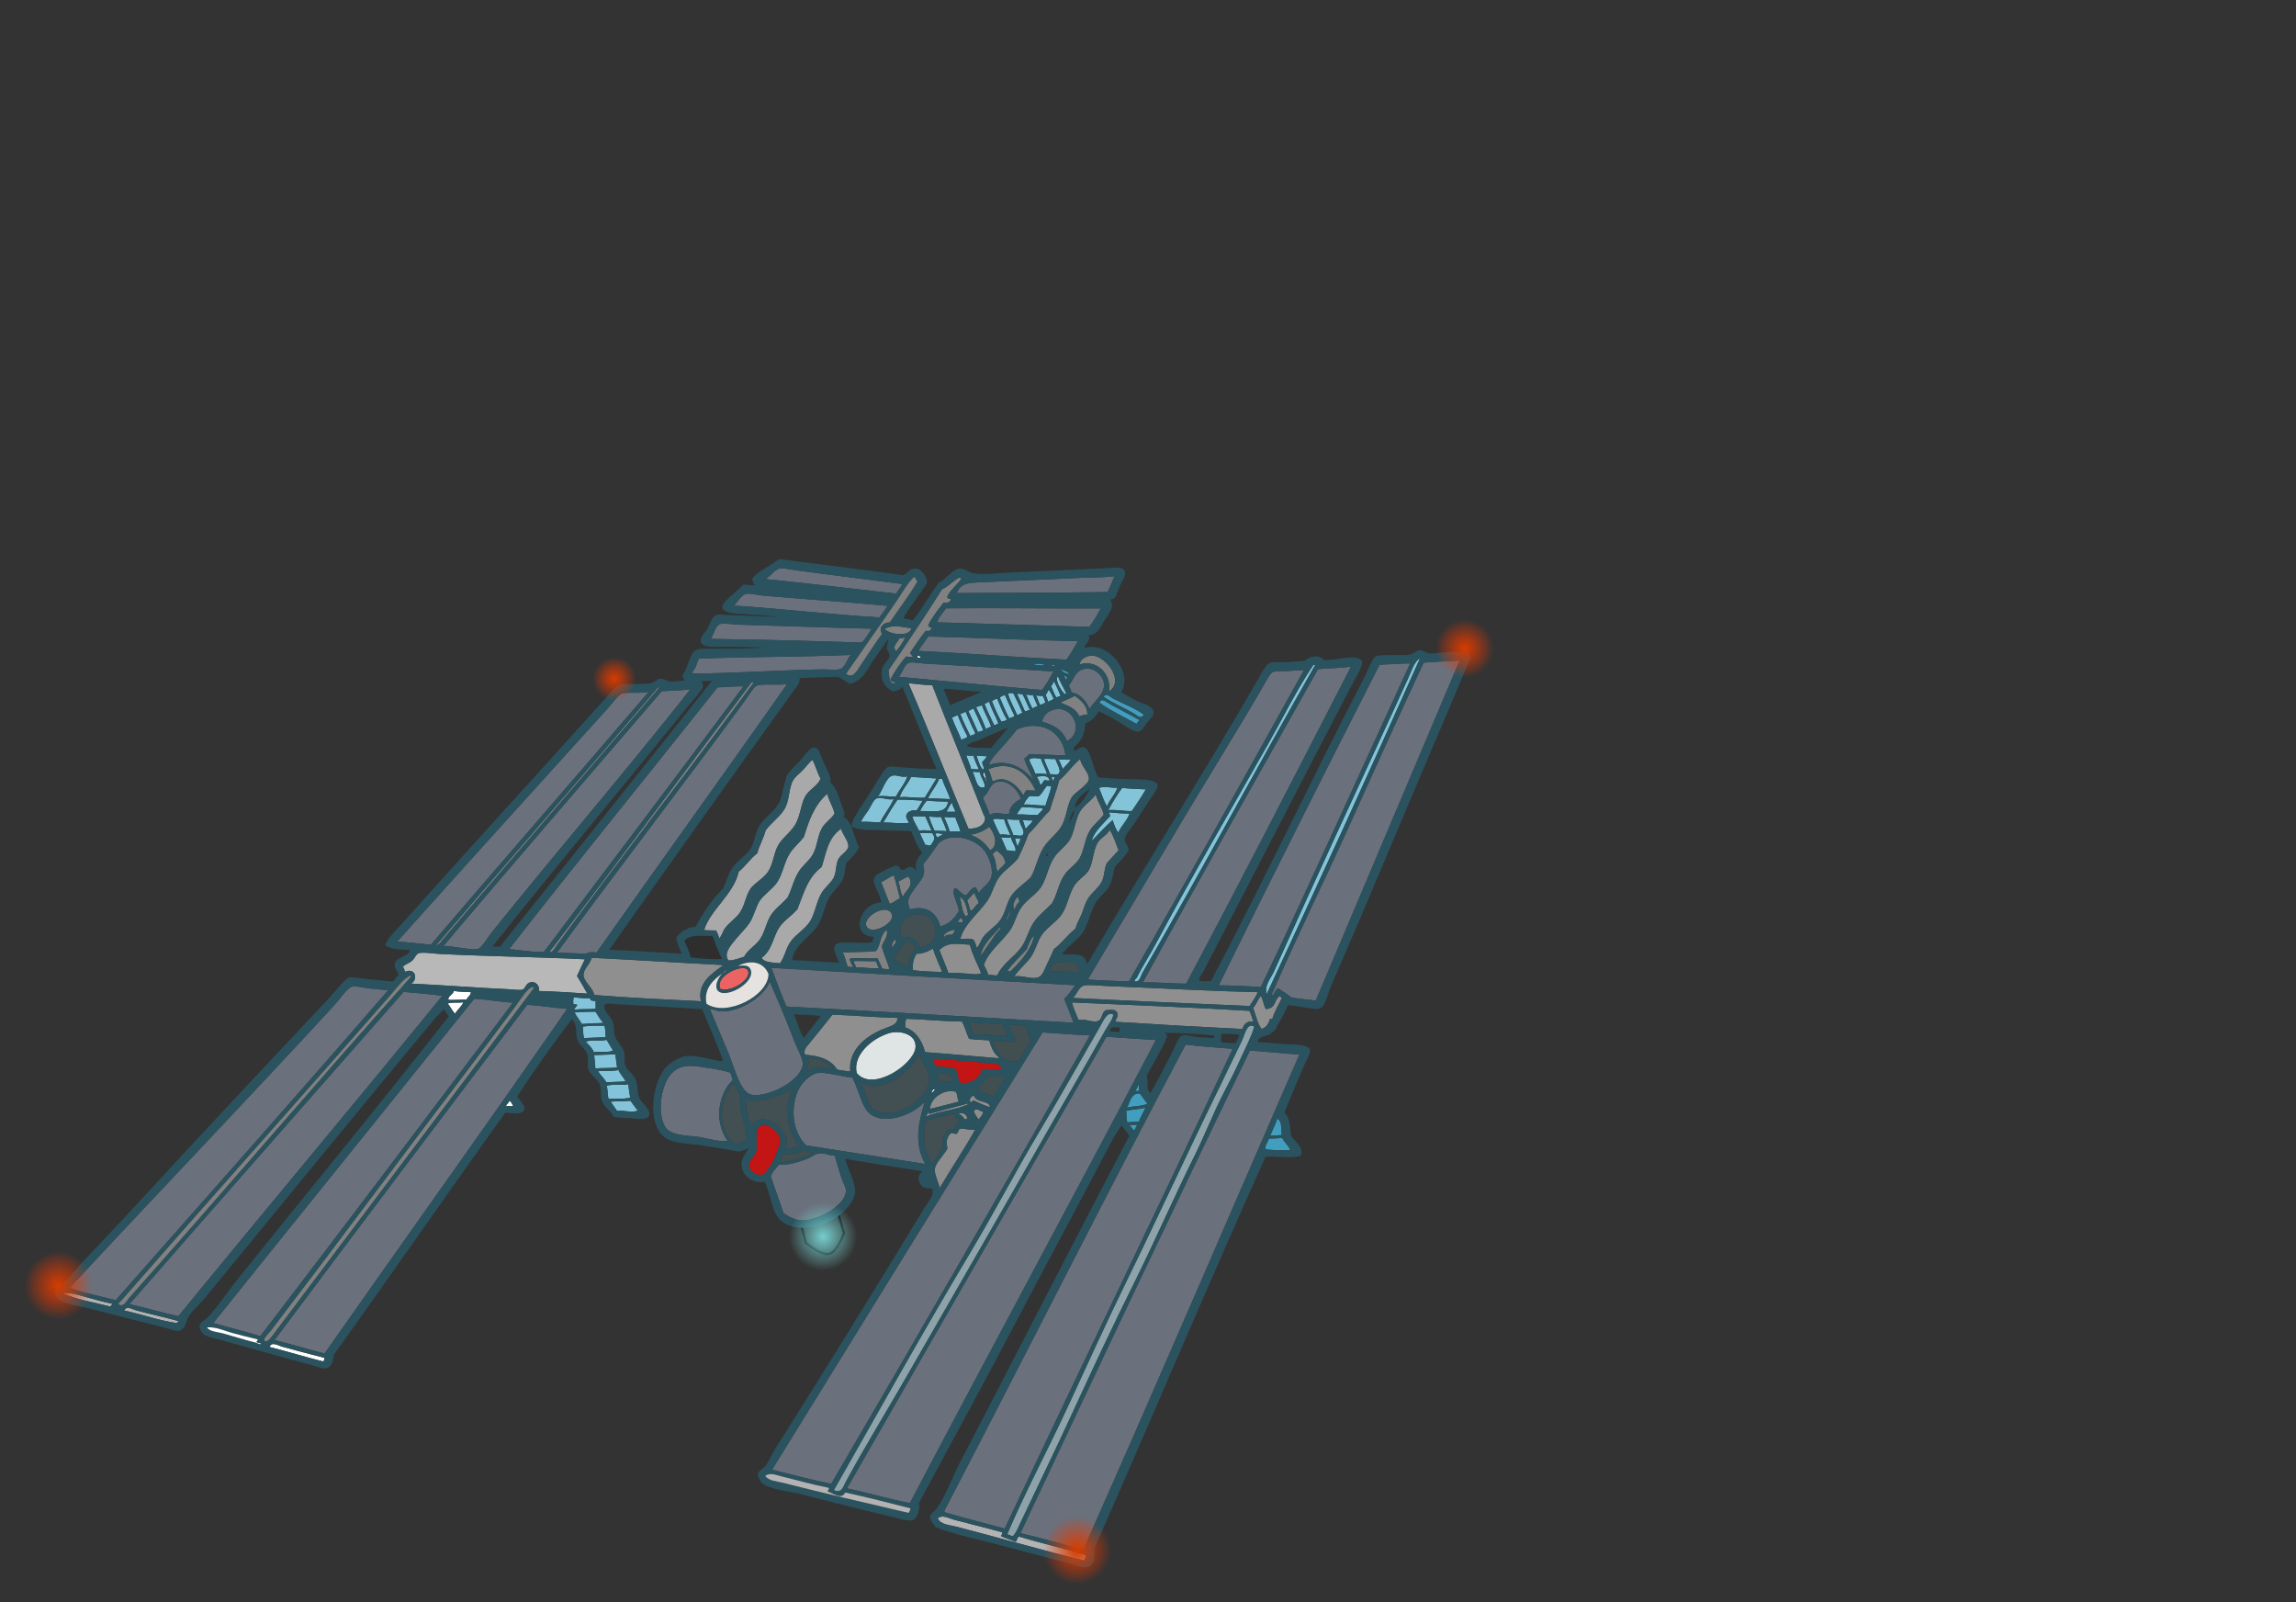 <?xml version="1.0" encoding="UTF-8" standalone="no"?>
<!-- Created with Inkscape (http://www.inkscape.org/) -->
<svg xmlns:rdf="http://www.w3.org/1999/02/22-rdf-syntax-ns#" xmlns="http://www.w3.org/2000/svg" height="100%" width="100%" version="1.1" preserveAspectRatio="xMinYMin slice" xmlns:cc="http://creativecommons.org/ns#" xmlns:dc="http://purl.org/dc/elements/1.1/" viewBox="0 0 621.616 433.661">
 <rect x="0" y="0" width="621.616" height="433.661" fill="#333333" stroke="none"/>
 <defs>
  <radialGradient id="radialGradient6422" gradientUnits="userSpaceOnUse" cy="352.99" cx="292.13" gradientTransform="matrix(1.44,0,0,1.44,-62.575,-183.13)" r="10">
   <stop stop-color="#76cece" offset="0"/>
   <stop stop-opacity="0" stop-color="#76cece" offset="1"/>
  </radialGradient>
  <radialGradient id="radialGradient4598" gradientUnits="userSpaceOnUse" cy="352.99" cx="292.13" gradientTransform="matrix(1.44,0,0,1.44,-1065.4,-611.82)" r="10">
   <stop stop-color="#d43d00" offset="0"/>
   <stop stop-opacity="0" stop-color="#f33500" offset="1"/>
  </radialGradient>
  <radialGradient id="radialGradient4606" gradientUnits="userSpaceOnUse" cy="352.99" cx="292.13" gradientTransform="matrix(1.44,0,0,1.44,-649.15,-770.15)" r="10">
   <stop stop-color="#d43d00" offset="0"/>
   <stop stop-color="#f33500" stop-opacity="0" offset="1"/>
  </radialGradient>
  <radialGradient id="radialGradient4614" gradientUnits="userSpaceOnUse" cy="352.99" cx="292.13" gradientTransform="matrix(.922 0 0 .922 -540.94 -241.89)" r="10">
   <stop stop-color="#d43d00" offset="0"/>
   <stop stop-opacity="0" stop-color="#f33500" offset="1"/>
  </radialGradient>
  <radialGradient id="radialGradient4622" gradientUnits="userSpaceOnUse" cy="352.99" cx="292.13" gradientTransform="matrix(1.227,0,0,1.227,-915.83,-130.74)" r="10">
   <stop stop-color="#d43d00" offset="0"/>
   <stop stop-opacity="0" stop-color="#f33500" offset="1"/>
  </radialGradient>
 </defs>
 <g transform="matrix(.64 0 0 .64 307.44 -50.621)">
  <g transform="translate(-490.26,276.95)">
   <path d="m348.71 319.82 15.527-5.273 2.637 9.082s-2.651 7.857-6.152 8.789c-3.501 0.932-9.961-4.688-9.961-4.688z" stroke="#000" stroke-width="1px" fill="none"/>
   <g transform="translate(20,4)">
    <title>Layer 1</title>
    <g fill-rule="evenodd" clip-rule="evenodd" transform="matrix(.3 .954 -.954 .3 483.81 -128.19)">
     <path fill-opacity="0.99" fill="#84c6dc" d="m227.44-40.36c38.49 34.024 78.586 70.144 115.92 104.4-3.79-0.032-5.782-3.644-8.16-5.76-31.289-27.85-62.17-55.936-93.6-84.48-2.079-1.888-4.589-4.048-7.2-6.48-2.402-2.237-6.716-5.064-6.96-7.68z"/>
     <path fill-opacity="0.99" fill="#84c6dc" d="m321.76 115.16c-0.594 1.433-1.458-0.736-1.44-0.72-3.818-3.628-7.68-8.317-11.52-12.24-22.4-22.884-44.24-46.977-66.24-70.56-8.85-9.484-18.2-18.352-26.16-28.32 0.204 0.044 0.226-0.093 0.24-0.24-0.067-0.429 0.227-0.493 0.24-0.24 33.711 36.277 68.656 72.037 102.24 108.72 0.948 1.036 2.859 1.814 2.64 3.6z"/>
     <path fill="#8f8f8f" d="m353.68 65.72c1.487 1.153 3.062 2.219 3.12 4.8-2.503 0.937-6.256 0.624-9.6 0.72-1.048-1.752-2.703-2.896-3.84-4.56 1.53-0.629 4.434 0.114 6-0.48 0.714-4.518-2.468-4-3.601-7.2 0.319-0.241 0.894-0.227 0.96-0.72 2.436 2.125 4.435 4.686 7.2 6.48 0.484 0.489-0.104 0.47-0.239 0.96z"/>
     <path fill="#8f8f8f" d="m341.44 67.4c1.806 1.394 3.078 3.321 4.56 5.04-8.513 23.487-17.019 46.981-25.68 70.32-0.808-2.048-3.42-3.516-3.6-5.76-0.138-1.712 1.963-6.33 2.88-8.88 7.033-19.572 15.481-41.865 21.84-60.72z"/>
     <g fill="#fff">
      <path fill="#8f8f8f" d="m352.72 72.92c-1.122 2.419 0.008 4.347 1.681 5.28-6.219 16.821-12.539 33.542-18.96 50.16-0.947 0.398-1.707-1.823-3.36-1.68-1.912 0.166-2.103 2.159-2.64 4.32 0.495 2.17 3.089 2.339 3.359 4.32 0.337 2.462-2.692 5.054-2.88 7.92-2.593 0.208-5.014 0.585-7.92 0.48 8.588-23.572 17.031-47.289 25.92-70.56 1.312-0.369 3.148-0.212 4.8-0.24z"/>
      <path fill-opacity="0.99" fill="#8ea4ab" d="m354.88 73.16c2.929 1.702 7.947 6.651 11.521 9.84 3.987 3.559 7.567 7.088 10.8 10.32 7.261 7.26 15.147 13.5 22.08 20.16 14.537 13.965 29.679 27.109 43.68 40.56 14.397 13.831 29.046 27.341 43.68 40.56 12.919 11.669 25.526 23.592 38.4 35.52 1.67 1.548 3.625 3.038 4.8 5.04-0.226 0.974-1.114 1.286-1.439 2.16-14.932-12.75-28.801-27.047-43.681-40.56-14.588-13.248-29.452-26.569-43.92-40.32-21.346-20.289-43.379-40.172-65.279-60.96-5.121-4.86-10.581-10.007-16.32-15.36-2.232-2.08-7.086-4.616-4.322-6.96z"/>
      <g fill="#429fc0" fill-opacity="0.99">
       <path d="m405.76 84.2c-1.846-0.314-2.387-1.932-3.84-2.64 0.55-1.77 1.027-3.613 1.44-5.52 2.143-0.259 4.226-1.852 6-1.68-1.122 3.357-2.037 6.922-3.6 9.84z"/>
       <path d="m402.16 75.8c-0.334 1.666-0.846 3.154-1.2 4.8-2.026-1.653-3.865-3.494-6-5.04 1.796-1.749 4.723-0.055 7.2 0.24z"/>
       <path d="m214.96 78.2c1.882 1.739-0.591 2.844-1.68 3.84-3.367 3.082-7.001 7.312-10.56 10.08-1.488-1.607 0.993-2.676 1.92-3.6 3.215-3.206 6.659-7.656 10.32-10.32z"/>
       <path d="m216.64 80.6c0.517 0.444 0.634 1.287 1.2 1.68-4.358 4.122-8.364 8.596-13.2 12.24-2.104-1.314 0.547-2.763 2.16-4.32 3.097-2.992 7.31-7.21 9.84-9.6z"/>
      </g>
      <path fill="#818181" d="m201.28 89.24c-6.94-3.274-14.609 0.997-14.64 8.4-2.331-0.794-2.644-4.168-1.92-6.24 1.821-5.209 14.24-10.034 16.56-2.16z"/>
      <path fill-opacity="0.99" fill="#85c6db" d="m245.44 86.84c2.469 2.651 4.71 5.529 6.96 8.4-0.932 3.309-2.561 5.919-3.36 9.36-2.578-2.622-5.032-5.368-7.2-8.4 1.343-2.976 2.412-6.228 3.6-9.36z"/>
      <path fill-opacity="0.99" fill="#85c6db" d="m241.12 98.12c2.582 1.658 3.775 4.705 6.24 6.479-2.359 0.761-5.634 0.606-8.4 0.96-0.294-2.593 1.669-4.846 2.16-7.439z"/>
      <path fill="#818181" d="m208 101c-0.757 0.523-0.406 2.154-0.48 3.36-4.002 0.637-5.819 3.461-7.92 6-0.416-2.145-0.379-4.741-0.96-6.72 2.249-1.656 5.55-4.05 9.36-2.64z"/>
      <path fill-opacity="0.99" fill="#429fc0" d="m189.28 103.16c-0.76 1.16-1.386 2.455-3.12 2.64 0.921-0.842 2.005-2.79 3.12-2.64z"/>
      <path fill-opacity="0.99" fill="#429fc0" d="m190 104.36c0.611 0.029 0.931 0.349 0.96 0.96-0.825-0.105-1.345 0.095-1.92 0.24 0.162-0.558 0.797-0.643 0.96-1.2z"/>
      <path fill="#8f8f8f" d="m266.56 105.56c1.245 2.035 2.351 4.21 3.6 6.24 1.88 1.946 4.755 2.504 6.72 4.32 2.33 2.153 3.327 5.738 5.52 8.16 1.54 1.701 3.668 2.958 5.28 4.32 1.684 1.422 3.104 3.117 5.04 4.32 1.516 4.084 4.039 7.161 5.52 11.28 1.596 1.308 3.183 2.771 5.04 4.56 1.348 1.299 4.104 3.162 4.32 5.04 0.375 3.266-2.946 6.172-3.36 9.84-2.463-2.904-3.463-6.081-5.76-9.12-2.186-2.892-5.579-4.584-7.68-7.44-2.297-3.123-3.197-7.2-5.52-10.32-2.521-3.386-7.372-5.515-10.32-9.12-1.792-2.191-2.376-5.505-4.08-7.44-2.345-2.663-7.66-4.407-10.08-7.2-1.598-1.844-1.858-4.787-3.6-6.48 2.723-0.716 6.109-0.771 9.36-0.96z"/>
      <path fill-opacity="0.99" fill="#84c6dc" d="m196.72 106.76v0.72c-1.571 0.926-6.884 2.355-8.16 0.48 2.972-0.148 5.328-0.912 8.16-1.2z"/>
      <path fill="#8f8f8f" d="m250.24 107c1.928 2.556 2.619 5.085 4.56 7.44 2.754 3.341 7.388 4.9 10.08 7.92 2.005 2.25 2.733 5.516 4.56 7.92 2.84 3.737 7.041 5.481 10.08 8.88 1.862 3.343 2.905 6.477 5.04 9.36 2.444 3.301 6.244 5.282 8.64 8.4 3.233 4.208 4.25 9.691 8.4 13.44-0.163 1.437-1.092 2.107-1.2 3.6-1.829-0.069-3.236 0.284-4.8 0.48-4.873-3.882-6.792-9.771-10.32-14.64-2.181-3.009-5.889-4.854-8.16-7.92-2.42-3.269-3.032-6.998-5.52-10.32-3.147-3.728-7.506-5.45-10.56-9.36-1.95-2.497-2.856-5.959-5.04-8.4-2.389-2.67-7.232-4.659-9.84-7.44-2.21-2.356-3.024-6.13-5.04-8.64 3.366 0.087 5.676-0.884 9.12-0.72z"/>
      <path fill="#8f8f8f" d="m287.92 175.16c-1.316-0.037-2.585-0.026-3.6 0.24-1.298 1.182-1.433 3.528-2.16 5.28-5.559-3.74-7.79-10.297-11.76-15.6-2.264-3.024-5.926-4.882-8.16-7.92-2.234-3.037-3.066-6.993-5.28-10.08-2.696-2.504-5.432-4.968-8.4-7.2-2.021-4.059-4.72-7.44-6.72-11.52-3.76-2.48-7.155-5.325-11.04-7.68-1.679-4.081-4.327-7.193-6-11.28 2.592 0.748 6.387-1.809 9.12-0.96 2.295 0.713 3.599 6.937 5.04 8.88 2.438 3.287 7.627 4.792 10.8 8.4 2.588 2.943 3.679 6.986 6.24 9.84 3.415 3.805 7.435 5.654 10.32 8.88 1.661 3.151 2.553 6.693 4.56 9.6 2.247 3.255 6.482 4.9 8.88 8.16 2.031 2.762 2.713 6.307 4.56 8.88 1.124 1.566 2.664 2.282 3.6 4.08z"/>
      <g fill-opacity="0.99">
       <path fill="#84c6dc" d="m196.96 109.4c0.143 0.497-0.297 1.577 0.24 1.68-1.333 0.827-3.81 0.51-5.52 0.96 0.077-0.967-1.674-1.352-1.2-1.92 2.124-0.275 4.111-0.689 6.48-0.72z"/>
       <path fill="#429fc0" d="m182.56 111.56c-0.072 1.212-0.93 3.708-1.92 4.8 0.025-1.298 0.933-3.675 1.92-4.8z"/>
       <path fill="#84c6dc" d="m197.2 112.52c0.298 0.741 0.374 1.706 0.48 2.64-1.044-0.004-2.159-0.079-2.88 0.24-0.656-0.624-1.127-1.433-1.92-1.92 1.078-0.682 2.815-0.705 4.32-0.96z"/>
       <path fill="#84c6dc" d="m197.68 116.36c0.067 0.812 0.382 1.378 0.24 2.4-1.33 0.271-3.029 0.171-4.32 0.48 0.343-0.857 0.853-1.547 0.96-2.64 0.918-0.202 1.926-0.314 3.12-0.24z"/>
       <path fill="#85c6db" d="m227.2 123.56c-2.5-0.02-4.359 0.602-6.96 0.48 0.326-1.674 1.076-2.925 1.44-4.56 2.674-0.067 6.054-1.227 6.48 0.96 0.203 1.045-0.786 1.705-0.96 3.12z"/>
       <path fill="#84c6dc" d="m198.16 119.96c-0.142 1.021 0.173 1.587 0.24 2.4-2.076 0.325-4.219 0.581-6.48 0.72 0.564-0.716 0.793-1.767 1.2-2.64 1.676-0.164 3.363-0.316 5.04-0.48z"/>
       <path fill="#85c6db" d="m228.88 121.88c0.211 0.668 1.19 0.569 1.2 1.44h-1.44c-0.174-0.734 0.414-0.706 0.24-1.44z"/>
       <path fill="#84c6dc" d="m198.64 123.56v2.16c-2.77 0.27-5.435 0.646-8.16 0.96 0.29-0.75 0.582-1.498 0.96-2.16 2.236-0.484 4.807-0.633 7.2-0.96z"/>
       <g fill="#85c6db">
        <path d="m229.6 124.52c0.055 0.935-0.516 1.244-0.72 1.92 0.309 0.971 1.238 1.322 1.44 2.4-1.471-0.03-2.868 0.013-3.84 0.48 0.36-1.322 0.357-5.081 3.12-4.8z"/>
        <path d="m232 124.52c2.715 1.285 4.694 3.306 7.2 4.8-0.818 3.102-2.3 5.54-3.12 8.64-1.207-0.713-1.86-1.98-2.64-3.12 0.181-1.499 0.836-2.524 1.2-3.84-0.703-1.857-2.09-3.029-3.12-4.56-0.179-0.979 0.773-0.827 0.48-1.92z"/>
        <path d="m226.72 124.76c-0.58 1.581-1.266 3.054-1.68 4.8-2.45-0.261-4.759 0.801-6.48 0.48-0.506-1.683 0.648-3.413 1.2-4.8 2.603 0.123 4.356-0.603 6.96-0.48z"/>
       </g>
       <path fill="#429fc0" d="m372.4 125.96c0.619 2.034-0.787 6.053-0.96 8.88-1.691-2.1-5.437-3.209-4.08-6.96 1.571-0.748 3.593-1.047 5.04-1.92z"/>
       <path fill="#84c6dc" d="m198.88 126.92c-0.08 0.959 0.428 1.332 0.24 2.4-3.148 0.305-6.943 1.199-9.84 0.96-0.127-1.007 0.419-1.341 0.48-2.16 2.93-0.51 5.938-0.942 9.12-1.2z"/>
       <path fill="#429fc0" d="m363.76 127.4c0.422-0.483 1.582 0.325 2.4 0.24 0.192 0.833-0.357 0.923-0.24 1.68-0.864-0.495-1.294-1.425-2.16-1.92z"/>
       <path fill="#429fc0" d="m373.84 127.4c1.704 1.336 2.932 3.148 4.8 4.32-0.507 1.493-0.847 3.153-1.199 4.8-1.955 0.034-3.084-0.756-4.801-0.96 0.226-2.895 0.964-5.277 1.2-8.16z"/>
       <path fill="#8ea4ab" d="m488.56 301.64c-25.94-27.92-52.78-56.26-78.96-85.68-12.65-14.21-26.58-28.1-39.6-42.72-10.962-12.315-22.839-24.962-34.56-37.68-1.881-2.041-5.523-5.071-3.36-6.96 1.629 0.244 3.552 3.207 5.52 5.28 11.716 12.342 23.477 25.492 34.801 37.68 27.095 29.164 52.786 57.26 79.68 86.4 11.352 12.3 22.849 25.629 34.8 37.92 1.481 1.523 4.243 3.152 1.679 5.76z"/>
       <path fill="#84c6dc" d="m199.6 132.92c-3.122 0.558-6.447 0.913-9.84 1.2-0.067-0.812-0.382-1.378-0.24-2.4 3.162-0.358 6.336-0.704 9.36-1.2 1.007 0.033 0.159 1.921 0.72 2.4z"/>
       <path fill="#85c6db" d="m239.92 130.76c1.24 0.44 1.319 2.041 2.16 2.88-0.83 2.93-2.095 5.426-2.88 8.4-0.974-0.787-1.604-1.916-2.4-2.88 0.943-2.897 2.198-5.482 3.12-8.4z"/>
      </g>
      <path fill="#818181" d="m232 131.48c-0.597 1.002-0.636 2.564-1.44 3.36 0.309 0.971 1.111 1.449 1.68 2.16-5.039 1.303-10.55 4.621-9.36 10.56-1.504 0.297-4.737-0.217-5.52 0.48-1.098-9.659 5.483-15.577 14.64-16.56z"/>
      <path fill-opacity="0.99" fill="#429fc0" d="m379.6 132.92c0.787 0.414 1.134 1.266 1.921 1.68-0.378 0.903-1.833 0.728-2.4 1.44-0.433-0.684 0.393-2.159 0.479-3.12z"/>
      <path fill-opacity="0.99" fill="#84c6dc" d="m199.84 136.52c-2.936 0.664-6.182 1.019-9.6 1.2-0.067-0.812-0.382-1.378-0.24-2.4 3.143-0.377 6.537-0.503 9.36-1.2 0.994-0.034 0.25 1.67 0.48 2.4z"/>
      <path fill="#818181" d="m136.96 134.36c2.008 2.552 3.143 5.977 5.52 8.16 1.019 0.139 1.113-0.647 1.44-1.2 1.353 0.644 1.17 2.058 0.48 3.36 2.228 3.212 4.391 6.489 7.2 9.12 0.907 0.027 1.291-0.47 1.44-1.2 1.094 0.927 1.257 1.498 0.48 2.88 2.054 3.146 4.44 5.96 6.72 8.88 0.989 0.756 1.488-0.763 2.16-0.24-0.285 0.915-0.638 1.762-0.96 2.64 2.105 3.334 4.488 6.392 7.2 9.12 1.487 0.358 1.253-1.983 2.16-1.44-0.284 3.052-3.702 1.3-6 1.2-8.482-10.798-17.083-21.476-25.92-31.92-0.478-3.283-2.023-5.497-2.64-8.64 0.345-0.135 0.585-0.374 0.72-0.72z"/>
      <g fill-opacity="0.99">
       <path fill="#85c6db" d="m243.52 136.52c1.384 0.696 1.506 2.654 2.64 3.6-0.895 0.625-3.149-0.109-4.08 0.48 0.501-1.339 1.172-2.508 1.44-4.08z"/>
       <path fill="#435052" d="m310.72 136.76c-1.308 3.972-2.764 7.796-4.08 11.76-1.339-0.741-2.379-1.781-3.12-3.12 1.276-2.644 2.069-5.771 3.12-8.64h4.08z"/>
       <path fill="#84c6dc" d="m200.08 137.96c0.146 0.575 0.345 1.095 0.24 1.92-3.269 0.412-6.354 1.005-9.84 1.2 0.128-0.929-0.429-1.172-0.24-2.16 3.604 0.004 6.405-0.795 9.84-0.96z"/>
       <path fill="#84c6dc" d="m200.56 141.32c-0.142 1.022 0.173 1.587 0.24 2.4-3.591 0.169-6.785 0.735-10.08 1.2v-2.64c3.559-0.041 6.262-0.937 9.84-0.96z"/>
       <path fill="#85c6db" d="m248.32 142.52c-0.073 1.527-0.902 2.298-1.2 3.6-2.57-0.01-4.498 0.622-7.2 0.48 0.567-1.593 1.271-3.049 1.68-4.8 2.81 0.411 5.637-1.355 6.72 0.72z"/>
       <path fill="#85c6db" d="m249.28 143.72c1.331 0.27 1.685 1.515 2.88 1.92-0.726 0.554-2.476 0.085-3.6 0.24 0.128-0.832 0.642-1.278 0.72-2.16z"/>
       <path fill="#84c6dc" d="m201.04 144.92v2.4c-3.323 0.356-6.613 0.747-9.84 1.2 0.188-1.067-0.32-1.44-0.24-2.4 3.299-0.461 6.616-0.904 10.08-1.2z"/>
       <g fill="#85c6db">
        <path d="m211.84 146.84c0.964 0.556 1.23 1.81 1.92 2.64 1.099 0.101 2.709-0.309 3.12 0.48-1.402 1.078-4.183 0.777-6.48 0.96 0.363-1.477 1.06-2.62 1.44-4.08z"/>
        <path d="m253.84 147.32c-0.406 1.194-1.07 2.129-1.44 3.36-2.001 0.24-4.146 0.334-6 0.72 0.508-1.332 1.099-2.581 1.44-4.08 2.161 0.291 4.636-1.018 6 0z"/>
        <path d="m246.64 147.32c-0.438 1.402-1.188 2.492-1.44 4.08-2.174 0.466-4.586 0.694-6.96 0.96-0.38-1.487 0.991-2.903 1.2-4.56 2.705 0.145 4.753-0.367 7.2-0.48z"/>
       </g>
       <path fill="#84c6dc" d="m200.8 148.52c1.028 0.012 0.64 1.44 0.72 2.4-3.356 0.404-6.46 1.059-10.08 1.2 0.142-1.021-0.173-1.587-0.24-2.4 3.231-0.369 6.573-0.627 9.6-1.2z"/>
      </g>
      <path d="m218.08 150.2c0.12-0.73 2.606 0.034 3.84-0.24 0.04 0.521-0.852 0.108-1.2 0.24-0.568 0.166-2.147 0.554-2.64 0z"/>
      <path fill="#818181" d="m290.32 150.44c5.483 3.156 8.597 8.683 11.52 14.4-0.633-0.073-0.619 0.501-0.72 0.96-2.424-3.176-4.19-7.009-6.24-10.56-1.61-1.368-4.098-3.079-4.56-4.8z"/>
      <g fill-opacity="0.99">
       <path fill="#85c6db" d="m224.08 151.64c0.128 3.648-4.761 2.279-7.68 2.88 0.169-1.111 0.791-1.77 0.96-2.88 2.461 0.381 5.158-1.019 6.72 0z"/>
       <path fill="#85c6db" d="m216.16 151.64c-0.166 1.195-0.835 1.885-0.96 3.12-2.324-0.164-4.089 0.231-6.24 0.24 0.292-0.989 0.818-1.743 0.96-2.88 2.316 0.076 4.268-0.212 6.24-0.48z"/>
       <path fill="#84c6dc" d="m201.28 152.12c0.848 0.353 0.569 1.831 0.72 2.88-3.498 0.182-6.472 0.888-10.08 0.96-0.119-0.842-0.358-1.562-0.24-2.64 3.408-0.192 6.578-0.622 9.6-1.2z"/>
      </g>
      <g fill="#818181">
       <path d="m149.2 173.48c2.515 3.512 6.629 8.335 9.84 12.48 1.49 1.923 5.146 5.153 1.68 7.2-7.654-9.969-15.282-19.731-23.04-29.76-2.519-3.256-5.636-6.251-7.44-10.08 0.588-0.452 1.72-0.36 2.4-0.72 4.625 5.135 8.625 10.896 12.96 16.32-0.89 2.714 0.77 5.523 3.6 4.56z"/>
       <path d="m257.44 152.84c0.814 1.426 1.435 3.045 2.4 4.32-1.767 0.142-5.234-1.022-7.68-0.24-0.431-0.609-0.744-1.336-0.96-2.16 1.692-1.03 3.016-2.425 6.24-1.92z"/>
       <path d="m250.24 157.4c-3.872 1.168-6.824 3.256-8.88 6.24 0.688-2.272 0.332-6.367-0.72-8.88 3.695-1.487 8.922-1.36 9.6 2.64z"/>
      </g>
     </g>
     <path fill="#a9a9a9" d="m238.72 163.4c-22.001 1.999-44.467 3.533-66.24 5.76 1.25-3.149 2.766-6.034 3.84-9.36 18.458-1.269 41.434-3.168 59.04-4.32 0.339-0.022 0.465-0.273 0.72-0.24 3.459 0.454 4.039 4.867 2.64 8.16z"/>
     <g fill="#fff">
      <path d="m163.36 160.76c0.535 0.246 0.189 1.607-0.48 1.44-0.647-0.643 0.305-0.913 0.48-1.44z"/>
      <path fill="#818181" d="m150.64 161c3.527 1.707-0.239 9.958-3.12 10.8-0.776-4.467 1.861-7.571 3.12-10.8z"/>
      <path fill="#818181" d="m153.52 164.6c1.849 1.511 3.232 3.488 4.56 5.52-2.967 1.002-3.237-1.79-4.8-2.88-0.03-0.99 0.417-1.503 0.24-2.64z"/>
      <path fill-opacity="0.99" fill="#435052" d="m327.52 180.68c0.843-3.317 2.347-5.973 3.36-9.12-2.42-0.737-4.828 0.61-7.68 0.24 0.563-2.317 1.316-4.444 2.4-6.24 2.015-0.221 4.673-0.634 6.48 0 1.322 0.464 2.72 2.572 3.6 3.6 0.975 1.139 2.969 2.812 3.12 3.84 0.196 1.332-1.056 3.664-1.92 4.56-1.979 2.051-5.742 3.098-9.36 3.12z"/>
      <g fill="#85c6db" fill-opacity="0.99">
       <path d="m230.32 166.52c-0.419 1.182-0.701 2.5-1.2 3.6-0.943-1.137-2.19-1.97-2.88-3.36 1.627 0.187 2.552-0.328 4.08-0.24z"/>
       <path d="m224.56 167c-1.026 2.973-2.202 5.798-3.12 8.88-2.325-2.019-4.401-5.486-6.48-6.96-0.098-0.578 0.438-0.522 0.24-1.2 3.312-0.048 6.044-0.676 9.36-0.72z"/>
       <path d="m238.96 167c-0.495 1.424-1.099 2.74-1.44 4.32-2.343-0.023-4.479 0.161-6.48 0.48 0.38-1.62 1.252-2.748 1.44-4.56 2.32 0.079 4.055-0.426 6.48-0.24z"/>
       <path d="m225.28 168.2c5.281 2.401 1.408 8.074 0.24 12.48-1.263-1.217-2.44-2.52-3.36-4.08 1.201-2.639 2.173-5.507 3.12-8.4z"/>
      </g>
      <path fill="#818181" d="m270.16 168.68c0.393 1.768 1.848 2.473 2.16 4.32h-4.8c-0.707-1.293-1.467-2.533-2.16-3.84 1.828 0.068 2.874-0.646 4.8-0.48z"/>
      <g fill="#85c6db" fill-opacity="0.99">
       <path d="m214.48 169.88c2.065 2.416 4.15 4.81 6.24 7.2-0.858 3.622-2.532 6.428-3.36 10.08-2.755-1.885-4.321-4.959-6.72-7.2 1.305-3.336 2.549-6.732 3.84-10.08z"/>
       <path d="m237.04 172.52c-0.659 1.501-1.135 3.185-1.68 4.8-2.001 0.319-4.137 0.503-6.48 0.48 0.568-1.592 1.318-3.001 1.68-4.8 2.178-0.142 4.099-0.541 6.48-0.48z"/>
       <path d="m237.52 173.96c0.426 0.934 0.826 1.895 0.72 3.36h-1.68c-0.033-1.473 1.039-1.841 0.96-3.36z"/>
      </g>
      <path fill-opacity="0.99" fill="#435052" d="m327.04 173.96c0.125 1.758-1.305 4.184-2.16 6.48-0.881 2.367-1.777 4.853-2.64 6.96-1.392 0.528-3.867-0.026-5.28 0.48 1.604-4.556 3.372-8.948 5.04-13.44 1.398-0.441 3.641-0.039 5.04-0.48z"/>
      <path fill="#818181" d="m273.52 174.44c0.033 0.447 0.158 0.802 0.48 0.96-2.05 1.467-5.767 0.139-8.64 0.24 0.953-2.024 5.617-1.559 8.16-1.2z"/>
      <path fill="#8f8f8f" d="m298.72 176.6c0.326 1.907-1.08 4.231-1.92 6.48-0.835 2.234-1.792 4.569-2.4 6.72-3.555 0.125-6.84 0.52-10.32 0.72-2.528-4.774 0.148-8.553 1.68-12.96 4.831 0.191 8.611-0.669 12.96-0.96z"/>
      <path fill="#818181" d="m275.68 177.56c0.074 0.955-0.554 1.206-0.48 2.16-0.509-0.691-1.207-1.193-1.44-2.16 0.879 0.177 1.333-0.59 1.92 0z"/>
      <g fill="#85c6db" fill-opacity="0.99">
       <path d="m221.68 178.28c1.01 1.23 2.096 2.384 3.12 3.6-0.686 2.074-0.909 4.043 0.96 5.04 0.789 0.286 2.04-0.122 3.12-0.24-0.663 3.897-2.395 6.726-3.36 10.32-2.542-2.818-5.082-5.638-7.44-8.64 0.978-3.582 2.4-6.719 3.6-10.08z"/>
       <path d="m240.64 180.68c0.239 1.199-0.745 1.175-0.72 2.16-1.751 0.329-3.676 0.483-5.52 0.72 0.4-1.839 1.049-3.43 1.68-5.04 2.852-0.857 3.393 0.781 4.56 2.16z"/>
       <path d="m234.88 178.52c-0.424 1.579-1.663 3.614-1.44 5.04-2.246 0.314-4.125 0.995-6.72 0.96 0.377-1.943 1.206-3.434 1.68-5.28 2.147-0.253 4.29-0.51 6.48-0.72z"/>
      </g>
      <path fill="#8f8f8f" d="m323.44 209.24c-5.991-0.231-9.992 1.528-12.48 4.8-1.464-0.135-2.427-0.772-3.36-1.44 2.621-7.459 5.677-14.482 8.16-22.08 2.301-0.579 5.428-0.332 7.92-0.72 1.143-2.537 2.146-5.214 3.12-7.92 3.263 0.063 6.112-0.288 7.919-1.68 0.279-0.039 0.428 0.053 0.48 0.24-3.908 9.61-7.918 19.12-11.759 28.8z"/>
      <g fill-opacity="0.99">
       <path fill="#435052" d="m343.6 180.2c2.327 2.074 4.149 4.651 6.24 6.96-1.056 2.544-2.911 4.289-5.52 5.28-0.844-2.037-1.675-4.085-3.12-5.52 0.644-2.397 1.526-4.555 2.4-6.72z"/>
       <path fill="#c61616" d="m340 180.68c-0.436 3.004-1.984 4.896-2.4 7.92 3.321 1.222 4.941 7.681 2.16 10.8-1.891-0.604-3.754-0.438-6-0.24-1.205 2.474-2.316 5.043-3.359 7.68-1.388-0.188-2.052 0.348-3.36 0.24 3.315-9.084 7.068-17.731 10.8-26.4h2.159z"/>
       <path fill="#85c6db" d="m209.92 181.4c2.725 1.915 4.344 4.936 6.72 7.2-0.681 2.519-1.917 4.483-2.4 7.2-0.99-1.867-6.135-5.26-6.48-7.92-0.296-2.277 2.083-3.697 2.16-6.48z"/>
      </g>
      <path fill="#818181" d="m277.84 181.64c0.661 0.459 1.221 1.019 1.68 1.68-0.295 0.899-0.979 2.882 0 3.6-1.711 0.439-2.176-3.488-1.68-5.28z"/>
     </g>
     <g fill="#fff">
      <g fill-opacity="0.99">
       <path fill="#435054" d="m280.72 198.2c-3.873-0.236-6.702 2.737-5.76 5.76-12.158 2.088-10.428-17.783 0.96-14.4 3.029 0.899 5.193 3.761 4.8 8.64z"/>
       <path fill="#8e8e8e" d="m353.92 190.04c-1.445 2.074-3.126 3.914-4.8 5.76-0.068 0.73 0.769 0.933 0.24 1.44-1.406 0.463-2.069-0.866-2.4-2.16 3.812 0.051 3.927-5.885 6.96-5.04z"/>
       <path fill="#85c6db" d="m217.36 189.8c2.889 2.471 4.882 5.838 7.68 8.4-0.836 2.604-1.95 4.93-2.64 7.68-1.355-1.059-2.388-2.772-3.84-4.56-1.049-1.292-3.414-3.097-3.6-4.56-0.299-2.358 2.185-4.138 2.4-6.96z"/>
      </g>
      <path fill="#8f8f8f" d="m288.88 203.72c-2.755-0.525-4.823-1.736-6.24-3.6 0.866-1.799 0.518-5.32 0-7.2 3.642 0.042 6.761-0.439 10.08-0.72 0.279-0.039 0.427 0.053 0.48 0.24-1.32 3.879-2.737 7.663-4.32 11.28z"/>
      <path fill="#818181" d="m257.92 198.44c-2.028 0.744-4.392-0.246-6.72 0-0.169-1.671-0.69-2.99-0.72-4.8 4.855-1.229 5.055 2.923 7.44 4.8z"/>
      <g fill="#8e8e8e" fill-opacity="0.99">
       <path d="m357.52 196.04c-1.202 0.559-2.406 1.115-4.32 0.96-0.789-1.758 1.127-2.432 1.68-3.6 1.371 0.388 1.578 1.941 2.64 2.64z"/>
       <path d="m349.84 197.72c1.136 5.446-1.035 14.085-0.24 19.2-0.851 0.05-0.474-1.126-1.439-0.96 0.021-0.62 1.027-0.253 0.72-1.2 0.184-5.496 0.47-10.89 0.72-16.32 0.28-0.039 0.202-0.438 0.239-0.72z"/>
       <path d="m361.12 198.92c6.585 6.935 12.516 14.524 18.96 21.6-2.865-0.118-5.616 0.45-7.92-0.24-2.721-0.814-5.091-6.287-7.2-7.92-2.832-0.047-4.505-1.255-5.52-3.12-0.013-1.053 0.653-1.426 0.96-2.16-0.188-1.093-1.297-1.264-1.681-2.16 0.584-2.216 1.909-3.691 2.401-6z"/>
      </g>
      <path fill="#818181" d="m248.08 199.4c3.421 0.099 6.815 0.225 10.08 0.48 0.204 1.716 0.994 2.846 0.96 4.8-3.283 0.237-6.506 0.534-9.84 0.72-0.238-2.162-0.983-3.818-1.2-6z"/>
      <g fill-opacity="0.99">
       <path fill="#435052" d="m280.72 200.12c1.324 2.516 3.405 4.275 6.48 5.04-1.985 1.375-3.672 3.048-5.04 5.04-2.286-2.194-4.206-4.754-5.76-7.68 0.676-1.564 1.885-2.595 4.32-2.4z"/>
       <path fill="#8e8e8e" d="m355.6 200.6v1.2c-1.354 0.245-2.217 0.982-3.119 1.68-0.252-1.344 0.939-3.182 3.119-2.88z"/>
       <path fill="#435052" d="m335.68 201.8c1.36-0.16 2.182 0.219 3.12 0.48-0.843 1.637-1.377 3.583-2.16 5.28-0.917-0.362-1.994-0.565-2.88-0.96 0.455-1.786 1.305-3.176 1.92-4.8z"/>
       <path fill="#8e8e8e" d="m347.68 201.8c-0.197 4.283-0.399 8.561-0.72 12.72-4.21-1.517-6.524-8.256-3.6-12.72 1.699-0.253 3.135 0.471 4.32 0z"/>
       <path fill="#435054" d="m354.64 203.96c1.343 0.897 2.404 2.076 3.601 3.12-0.146 0.735-0.51 1.25-0.72 1.92 0.891 2.948 3.023 4.656 6.479 5.04 1.683 2.237 3.788 4.052 5.28 6.48-6.079 2.336-13.383-0.312-17.76-2.64-0.441-3.589 0.03-8.413 0.239-12.72 0.938 0.28 2.834 0.133 2.881-1.2z"/>
      </g>
      <path fill="#818181" d="m263.44 205.16c4.182-0.575 6.406 11.294 1.68 11.76-4.195 0.413-6.91-11.041-1.68-11.76z"/>
      <path fill="#818181" d="m274 207.32c0.104-0.537 1.183-0.097 1.68-0.24 0.095 1.025 1.062 1.178 1.2 2.16-1.504-0.097-1.853-1.348-2.88-1.92z"/>
      <path fill-opacity="0.99" fill="#b5b5b5" d="m548.8 209.48c-9.251 15.164-19.862 31.254-29.76 47.04-1.621 2.585-3.035 6.66-6 6.72-0.845-2.474 1.479-4.401 2.64-6.24 3.646-5.772 7.508-12.181 11.28-18 0.843-0.042 0.789 0.811 1.44 0.96 1.414-1.626 2.629-3.451 4.079-5.04-0.281-0.999-1.562-0.998-1.68-2.16 5.479-7.962 10.393-16.488 15.84-24.48 1.135-0.013 1.32 0.922 2.161 1.2z"/>
      <path fill="#818181" d="m269.2 209.24c3.34 0.1 3.97 2.91 6.24 4.08 3.617 0.177 6.491-0.389 10.08-0.24-0.455 0.906-0.734 1.986-1.2 2.88-1.806-0.045-2.948 0.572-4.8 0.48-0.83 4.05-2.639 7.121-3.36 11.28 0.867 0.436 2.648 0.008 3.6-0.24 0.488 0.427-0.597 1.31-0.48 2.16-2.126 0.114-4.736-0.256-6.48 0.24 1.077-4.683 2.711-8.809 3.6-13.68-1.951-2.77-5.903-3.538-7.2-6.96z"/>
      <path d="m339.76 209.96c0.311 0.65 0.834 1.086 0.96 1.92-0.54-0.386-1.647-1.057-0.96-1.92z"/>
      <path fill-opacity="0.99" fill="#435054" d="m328.24 239c-0.348-0.864 1.723-2.843 2.16-4.08 3.157-8.938-3.303-19.394-6.72-23.28 4.08 0.011 6.292-1.14 9.36-0.96 10.234 0.599 14.62 21.204 6.96 26.64-2.913 2.067-7.481 0.694-11.76 1.68z"/>
      <path fill-opacity="0.99" fill="#e1e6e7" d="m323.2 239.48c-7.395-0.477-11.984-9.743-12-18-0.009-4.749 3.911-11.381 9.36-8.88 6.423 2.949 12.445 22.949 2.64 26.88z"/>
     </g>
     <g fill="#a9a9a9">
      <path d="m269.2 256.52c-1.183 2.429-2.154 6.31-4.56 6.72-1.678-5.198-6.963-7.177-10.08-11.04-2.218-2.75-2.982-6.388-5.04-9.6-5.306-4.374-11.397-7.962-13.92-15.12-5.004-3.556-10.98-6.139-12.96-12.72 1.932 0.32 5.656-1.378 7.92-0.72 1.872 0.544 2.358 3.877 3.84 5.52 1.738 1.927 4.958 2.431 6.96 4.32 1.74 1.643 2.736 4.552 4.56 6.72 2.9 3.448 7.76 5.445 10.32 8.64 2.287 2.854 3.188 6.852 5.28 9.84 2.285 3.265 5.497 4.456 7.68 7.44z"/>
      <path d="m215.68 215.48c1.714 1.915 2.371 4.779 4.08 6.72 2.686 3.051 7.165 4.442 9.84 7.44 1.982 2.221 2.979 5.211 4.8 7.44 2.672 3.272 6.174 5.064 9.12 7.92 1.917 2.908 2.632 5.746 4.56 8.4 2.363 3.252 6.484 5.05 8.88 8.16 2.051 2.663 2.55 6.055 5.04 8.64 0.025 2.426 0.122 4.922-0.48 6.721-3.489 1.389-6.047-3.071-7.92-6-1.64-2.564-2.865-5.041-4.56-7.2-1.865-2.376-6.004-4.877-7.68-6.96-1.803-2.241-3.09-6.547-5.04-9.12-2.661-3.51-7.458-5.614-10.32-9.12-2.093-2.563-3.043-5.297-4.8-7.68-5.766-3.994-11.43-8.09-14.4-14.88 3.283 0.163 5.538-0.702 8.88-0.481z"/>
     </g>
     <path fill="#8f8f8f" d="m306.16 215.96c2.775 1.177 2.356 3.456 2.64 7.2 0.664 8.755 4.625 17.072 12.96 18.72-0.692 1.788-1.625 3.335-2.4 5.04-5.54 1.5-8.039 6.042-10.08 11.04-2.071 0.449-3.25-1.872-4.08-3.12-2.789-4.193-5.676-8.694-8.64-12.96 3.08-8.759 6.582-17.098 9.6-25.92z"/>
     <path fill="#a9a9a9" d="m251.44 277.88c-1.387-0.107-2.459 0.101-3.6 0.24-0.538 1.622-1.04 3.279-1.68 4.8-7.483-5.078-10.691-16.508-19.2-21.36-1.352-3.608-3.773-6.147-5.04-9.84-2.996-1.804-5.183-4.417-8.16-6.24-2.67-3.642-3.324-6.785-6-10.08-2.783-3.427-7.955-4.37-10.8-7.44-1.255-1.354-1.923-3.634-2.88-5.28-0.999-1.718-2.084-3.176-2.88-5.04 2.599-0.601 6.075-0.325 8.64-0.96 2.383 1.99 2.82 5.242 4.56 7.68 2.229 3.123 7.529 4.92 10.56 8.16 2.57 2.748 3.876 6.966 6.24 9.6 2.661 2.965 7.267 4.606 9.6 7.68 1.971 2.597 2.627 6.066 4.32 8.88 2.413 3.146 5.879 4.374 8.4 7.44 1.909 2.322 2.708 5.669 4.56 8.16 0.975 1.31 2.584 2.134 3.36 3.6z"/>
     <path fill="#818181" d="m283.84 217.16c-0.936 3.225-2.332 5.988-3.36 9.12-0.877 0.163-1.745 0.335-2.88 0.24 0.879-3.041 1.993-5.848 2.88-8.88 0.928-0.352 2.386-0.174 3.36-0.48z"/>
     <path fill="#818181" d="m152.56 231.56c0.204-0.044 0.227 0.094 0.24 0.24 27.159 37.121 53.449 75.366 80.88 112.56 0.743 1.008 2.086 2.115 1.92 3.601-0.345 0.583-1.748-1.958-2.4-2.88-26.405-37.31-54.22-75.301-80.88-112.56-0.102-0.502 0.164-0.636 0.24-0.96z"/>
     <g fill="#fff">
      <path fill-opacity="0.99" fill="#435052" d="m318.4 248.36c-0.702 3.271-4.296 6.25-2.4 11.04-1.318-0.839-2.648-2.411-4.8-1.68 0.506-5.015 3.941-7.1 7.2-9.36z"/>
     </g>
     <path fill-opacity="0.99" fill="#435054" d="m321.04 267.08c4.733 5.19 16.198 8.147 24.24 5.041 0.504 1.924-0.28 4.043-0.72 5.76-6.572-5.788-19.489 4.917-13.2 10.56-3.81 1.169-8.784 0.212-11.52-1.2 3.415-4.354 3.146-14.304 1.2-20.161z"/>
     <path fill-opacity="0.99" fill="#435052" d="m349.6 267.08c1.31 4 0.738 10.51 0 14.64-1.301-0.619-2.437-1.403-3.119-2.64 1.233-1.69 2.125-5.862 0.96-8.4 1.02-0.9 1.677-2.162 2.159-3.6z"/>
     <path fill="#818181" d="m142.48 269.96c24.67 39.601 49.354 79.603 74.16 119.28 0.703 1.124 1.841 2.372 1.68 3.841-25.403-40.598-50.44-81.56-75.84-122.16v-0.96z"/>
     <path fill-opacity="0.99" fill="#ee6464" d="m271.84 283.88c-3.896 0.113-5.447-4.419-5.76-8.16-0.151-1.812 0.13-4.878 1.68-5.28 4.274-1.111 7.2 9.835 4.08 13.44z">
      <title>issLight</title>
     </path>
     <path fill-opacity="0.99" fill="#c61616" d="m338.32 278.84c2.942-0.603 3.87 0.724 6 2.399 2.511 1.978 4.062 3.082 6 5.761 1.039 1.436 1.879 2.66 1.92 3.12 0.173 1.934-2.455 5.319-5.521 4.56-1.809-0.448-2.631-3.417-4.8-4.8-2.534-1.616-9.715-1.688-9.84-5.521-0.086-2.653 4.263-5.115 6.241-5.519z"/>
     <path fill="#2e2e2e" d="m260.08 279.32c-0.832 3.89-2.902 8.618-4.56 12.48-2.835-0.115-5.259 0.181-7.68 0.479-1.844-4.31 0.815-8.255 1.68-12 3.658-0.18 7.275-0.403 10.56-0.959z"/>
     <path fill="#8f8f8f" d="m262.72 279.56c2.155 6.325 4.042 12.919 11.76 13.68-5.286 14.154-10.444 28.437-16.08 42.24-2.788-0.357-6.237 2.237-8.88 1.92-2.956-0.354-3.904-4.211-6.48-5.52 6.46-17.539 13.174-34.826 19.68-52.32z"/>
     <g fill-opacity="0.99">
      <path fill="#435054" d="m335.68 292.28c3.576 5.716-2.43 8.47-9.359 7.681-6.393-0.729-13.191-5.541-14.64-9.84 2.223-0.02 5.105-0.652 6.24-0.96 4.218 3.184 12.742 1.148 17.759 3.119z"/>
      <g fill="#84c6dc">
       <path d="m308.08 341c-1.586 0.414-3.02 0.979-4.56 1.439 0.603-2.838 1.543-5.336 2.16-8.16 1.564-0.595 3.322-0.997 4.8-1.68 0.585 2.284-1.974 5.534-2.4 8.401z"/>
       <path d="m298.72 333.08c1.838 0.401 3.816 0.664 5.76 0.96-0.505 3.255-1.503 6.016-2.4 8.88-2.023-0.137-3.459-0.861-5.52-0.96 0.087-2.649 1.75-5.758 2.16-8.88z"/>
       <path d="m297.28 333.8c-0.677 2.683-1.471 5.249-2.16 7.92-2.058 0.422-3.509 1.45-5.52 1.92 0.7-2.82 1.761-5.279 2.16-8.4 2.106-0.215 3.467-1.174 5.52-1.44z"/>
       <path d="m285.04 334.52c1.844 0.316 3.694 0.627 5.52 0.96-0.646 3.114-1.693 5.826-2.4 8.88-1.722-0.518-3.715-0.765-5.52-1.2 0.763-2.917 1.604-5.756 2.4-8.64z"/>
      </g>
      <path fill="#bababa" d="m242.8 334.76c1.929 1.751 3.805 3.555 5.76 5.28 2.716-0.725 5.534-1.347 8.4-1.921-2.488 6.312-4.917 12.684-7.2 19.2-1.628-1.063-4.779-0.136-4.56 2.88 0.109 1.511 1.804 2.356 1.92 3.36 0.146 1.264-1.307 4.074-1.92 5.76-4.42 12.154-10.526 27.398-14.64 38.641-0.707-3.465-6.036-3.907-5.52 0.96-0.927-0.048-1.769-0.009-2.4 0.239-0.641-1.444-0.469-2.812-1.2-4.56-0.476-1.135-2.022-2.268-2.16-3.36-0.213-1.681 1.939-5.864 2.88-8.399 6.946-18.712 14.153-40.597 20.64-58.08z"/>
      <g fill="#84c6dc">
       <path d="m283.12 335c0.581 1.883-1.371 5.333-1.68 7.92-2.218 0.182-3.61 1.189-5.28 1.92-0.2-2.762 1.698-5.501 1.92-8.641 1.732-0.346 3.284-0.875 5.04-1.199z"/>
       <path d="m276.88 336.2c-0.772 2.988-1.623 5.898-2.4 8.881-1.87-0.051-3.13-0.71-4.8-0.961 0.548-3.212 1.478-6.042 2.4-8.88 1.834 0.087 3.112 0.728 4.8 0.96z"/>
       <path d="m261.04 335.72c1.029 0.331 2.062 0.658 3.12 0.96-0.72 3.04-1.782 5.738-2.4 8.88-0.539-0.581-0.924-1.315-1.44-1.92-0.582 0.139-0.534 0.906-0.72 1.44-1.154-0.126-2.013-0.548-2.88-0.961 0.849-2.111 1.854-4.065 2.4-6.479 1.455 0.174 1.43-1.13 1.92-1.92z"/>
      </g>
     </g>
     <path fill="#818181" d="m247.6 358.52c0.204-0.044 0.227 0.094 0.24 0.24 35.156 49.229 70.845 98.848 106.32 148.56 0.678 0.95 3.205 3.983 2.16 5.04-1.062 1.073-2.9-2.846-3.601-3.84-26.07-37.041-52.519-73.33-78.72-110.4-6.511-9.212-13.587-18.942-20.64-28.8-1.773-2.478-6.492-7.842-6-9.84 0.099-0.399 0.197-0.531 0.241-0.96z"/>
     <g fill="#fff">
      <path d="m292.96 382.28c-0.169 1.111-0.791 1.77-0.96 2.88-0.797-0.402-0.812-1.588-1.68-1.92 0.441-0.76 1.672-0.728 2.64-0.96z"/>
      <path d="m241.6 384.92c1.322 0.357 1.447 1.913 2.4 2.64-0.701 2.499-1.315 5.084-2.16 7.44-1.724-0.356-1.497-2.663-2.88-3.36 1.037-2.083 1.827-4.413 2.64-6.72z"/>
      <path d="m244.72 389.24c1.557 1.243 2.22 3.38 3.6 4.801-1.476 0.764-3.5 0.979-5.04 1.68-0.184-1.896 1.14-4.277 1.44-6.481z"/>
     </g>
     <path fill="#818181" d="m227.2 407c0.388-0.068 0.413 0.227 0.72 0.239 30.545 51.461 63.026 102.98 93.84 154.56 0.629 1.053 3.044 3.248 1.2 4.8-0.484 0.563-0.963-0.899-1.44-1.68-29.701-48.655-58.843-97.728-88.8-146.88-1.972-3.236-5.745-8.328-5.52-11.04z"/>
     <g fill="#fff">
      <path d="m371.92 491.24c-4.092 6.788-8.602 13.159-12.72 19.92-2.091-1.554 0.592-3.729 1.439-5.04 3.204-4.954 6.757-10.648 9.841-15.6 0.93-0.208 0.854 0.586 1.44 0.72z"/>
      <g fill-opacity="0.99">
       <path fill="#b5b5b5" d="m337.12 544.76c0.554-0.074 0.267 0.693 0.72 0.72-3.397 7.082-7.991 12.968-11.76 19.68-1.919-1.508 0.623-3.504 1.44-4.8 3.073-4.876 6.478-10.768 9.6-15.6z"/>
       <path fill="#b5b5b5" d="m321.76 569.24c0.563 0.077 0.537 0.743 0.96 0.96-3.742 6.019-6.919 12.602-11.52 17.76 0.633-3.729 3.047-6.523 4.8-9.359 1.914-3.096 3.942-5.988 5.76-9.361z"/>
       <path fill="#85c6db" d="m251.68 104.6h-1.68c1.162-2.598 2.233-5.287 3.12-8.16 2.539 1.861 3.859 4.941 6.24 6.96-1.488 0.672-3.603 0.717-5.76 0.72 1.667 3.693 3.612 7.108 5.52 10.56 0.37 0.127 0.015 0.25-0.24 0.24-3.339-2.501-5.041-6.64-7.2-10.32z"/>
       <path fill="#429fc0" d="m184 107.72c0.656 0.518-0.562 1.182-0.72 1.68-0.488-0.349 0.468-1.276 0.72-1.68z"/>
       <path fill="#85c6db" d="m223.84 113.48c1.41 0.91 1.654 2.985 2.88 4.08-1.094 0.586-3.169 0.191-4.32 0.72 0.004-1.12 1.199-3.117 1.44-4.8z"/>
       <path fill="#6b717d" d="m233.2-56.2c39.699 33.742 79.334 67.543 119.04 101.28-1.596 3.124-2.779 6.661-4.561 9.6-1.536 0.81-3.532 2.734-5.279 4.08 0.414 1.346 1.718 1.802 2.16 3.12-0.737 0.333-1.319-0.648-1.681-0.96-18.662-16.117-37.039-33.808-55.68-50.4-19.354-17.227-38.7-34.588-57.6-51.84 0.98-5.181 2.606-9.715 3.601-14.88z" transform="translate(1.2101e-6,-1.5166e-6)"/>
       <g fill="#6b727d">
        <path d="m228.16-35.8c37.25 33.712 74.835 67.082 111.6 101.28-2.061 5.539-4.188 11.012-6 16.8-36.61-34.907-72.853-70.19-108.96-105.6 1.171-4.108 2.094-8.465 3.359-12.48z" transform="translate(1.2101e-6,-1.5166e-6)"/>
        <path d="m221.92-11.56c35.81 35.471 71.709 70.848 107.04 106.8-1.938 5.822-4.253 11.267-6 17.28-35.11-36.41-69.52-73.519-104.16-110.4 0.894-4.706 2.438-8.761 3.12-13.68z" transform="translate(1.2101e-6,-1.5166e-6)"/>
        <path d="m217.36 7.88c34.675 36.526 69.262 73.135 103.44 110.16-2.016 5.424-3.86 11.02-6 16.32-24.455-27.389-50.613-56.316-75.6-84.96-6.11-7.004-12.262-13.895-18.96-21.36-1.716-1.913-5.784-5.802-6-7.2-0.222-1.435 0.928-4.129 1.44-6.24 0.663-2.736 1.203-4.913 1.68-6.72z" transform="translate(1.2101e-6,-1.5166e-6)"/>
       </g>
       <path fill="#6b717d" d="m544.24 208.52c-4.9 7.74-9.95 15.33-14.641 23.28-55.476-51.004-110.78-102.18-165.6-153.84 2.559-6.562 5.354-12.886 7.92-19.44 57.467 49.969 115.26 99.623 172.32 150z" transform="translate(1.2101e-6,-1.5166e-6)"/>
       <g fill="#6b727d">
        <path d="m155.44 72.44c1.91 1.53 3.777 3.103 5.52 4.8-6.114 20.447-12.403 40.716-18.72 60.96-3.896-3.213-2.461-6.611-0.96-12.24 3.369-12.631 6.768-25.427 10.08-37.92 1.457-5.498 3.155-10.427 4.08-15.6z" transform="translate(1.2101e-6,-1.5166e-6)"/>
        <path d="m166.72 82.04c2.104 2.215 4.19 4.45 6 6.96-7.019 20.261-14.15 40.41-21.12 60.72-1.666-0.675-3.208-3.497-4.56-5.28 6.4-20.959 13.193-41.527 19.68-62.4z" transform="translate(1.2101e-6,-1.5166e-6)"/>
        <path d="m525.76 237.56c-4.737 7.343-9.277 14.883-14.16 22.08-0.556 0.457-1.631-0.912-2.399-1.68-51.511-51.509-104.4-102.81-155.76-154.8 2.764-5.956 5.19-12.25 7.68-18.48 55.124 50.714 109.6 102.09 164.64 152.88z" transform="translate(1.2101e-6,-1.5166e-6)"/>
        <path d="m205.84 99.32c-4.189 0.451-7.233 2.047-8.88 5.04-0.943 0.257-2.348 0.052-3.12 0.48-1.502-2.497-4.516-4.046-4.8-7.2-0.385-4.281 3.429-7.36 7.2-7.44 5.329-0.112 7 6.548 9.6 9.12z" transform="translate(1.2101e-6,-1.5166e-6)"/>
        <path d="m177.04 95.48c2.128 2.192 4.154 4.486 6 6.96-7.28 19.679-15.081 38.838-22.32 58.56-1.708-1.732-2.995-3.885-4.56-5.76 6.852-20.028 14.071-39.689 20.88-59.76z" transform="translate(1.2101e-6,-1.5166e-6)"/>
        <path d="m215.92 112.52c-5.779 0.461-8.496 3.984-11.04 7.68-1.533-1.087-2.792-2.537-3.12-4.32-1.83-9.919 12.565-12.515 14.16-3.36z" transform="translate(1.2101e-6,-1.5166e-6)"/>
        <path d="m186.16 109.16c2.136 2.184 4.25 4.39 6 6.96-7.722 18.838-15.657 37.462-23.52 56.16-0.8-1.816-4.084-3.598-4.32-5.76-0.157-1.441 1.846-5.067 2.64-7.2 6.003-16.118 13.478-35.341 19.2-50.16z" transform="translate(1.2101e-6,-1.5166e-6)"/>
        <path d="m503.44 272.6c-4.36 8.119-9.458 15.502-13.92 23.521-49.753-54.003-99.605-107.92-149.28-162 2.457-6.422 5.044-12.715 7.439-19.2 0.214-0.147 0.43-0.29 0.48 0 52.012 52.308 103.29 105.35 155.28 157.68z" transform="translate(1.2101e-6,-1.5166e-6)"/>
        <path d="m233.44 138.44c0.435 2.783 1.496 5.066 3.84 6.48 0.326-0.074 0.199-0.601 0.24-0.96 1.617 2.233-2.958 6.171-1.44 9.12-3.089-0.209-5.163 0.598-8.16 0.48-0.703-2.842-3.946-4.04-4.32-6.72-0.64-4.581 4.713-8.28 9.84-8.4z" transform="translate(1.2101e-6,-1.5166e-6)"/>
        <path d="m315.52 140.12c1.362 2.078 2.993 3.887 4.08 6.24 3.51-0.33 7.099-0.581 10.8-0.72-14.354 37.888-28.747 75.731-42.96 113.76-5.698 0.542-11.576 0.903-17.52 1.2 15.235-40.126 30.429-80.289 45.6-120.48z" transform="translate(1.2101e-6,-1.5166e-6)"/>
        <path d="m337.6 140.6c49.551 53.415 99.487 107.71 148.08 161.28-4.129 7.631-8.785 14.734-13.199 22.08-47.409-54.833-94.809-109.67-142.08-164.64 2.369-6.27 4.951-12.329 7.199-18.72z" transform="translate(1.2101e-6,-1.5166e-6)"/>
        <path d="m131.68 159.08c1.307 0.934 1.883 2.597 3.12 3.6-7.582 16.979-15.144 33.976-22.56 51.12-0.151-2.285-2.502-4.729-2.4-7.2 0.051-1.24 1.722-4.053 2.64-6 6.159-13.058 13.524-29.352 19.2-41.52z" transform="translate(1.2101e-6,-1.5166e-6)"/>
        <path d="m266.08 167.48c-1.208-0.008-2.281 0.119-2.88 0.72-0.158 1.558 1.61 3.161 2.16 4.8-0.97 1.59-3.281 1.839-4.32 3.36 1.213 2.547 7.097 0.423 9.84 1.44 2.03 2.37 3.857 4.942 3.84 9.36-6.475-0.43-10.597 3.451-10.8 10.08-4.757 0.453-5.753-2.077-8.16-5.04-2.559-3.15-3.003-5.771-8.4-6-1.92-3.2-4.282-5.958-6.48-8.88-3.025-6.53 2.616-15.269 8.64-17.52 3.545-1.325 9.195-1.334 12 0.72 2.13 1.56 2.686 4.716 4.56 6.96z" transform="translate(1.2101e-6,-1.5166e-6)"/>
        <path d="m138.64 167.72c1.168 1.632 2.535 3.065 3.6 4.8-7.383 19.497-15.794 37.966-23.28 57.36-0.568-1.975-3.004-3.979-3.12-6.24-0.084-1.633 1.937-4.672 2.88-6.96 6.51-15.803 13.769-34.382 19.92-48.96z" transform="translate(1.2101e-6,-1.5166e-6)"/>
        <path d="m145.84 177.08c1.533 1.827 3.177 3.543 4.32 5.76-7.044 19.996-13.945 40.135-20.64 60.48-1.206-1.721-4.551-3.266-4.8-5.52-0.16-1.447 1.829-5.328 2.64-7.68 5.879-17.054 13.071-37.191 18.48-53.04z" transform="translate(1.2101e-6,-1.5166e-6)"/>
        <path d="m153.76 188.84c1.028 1.882 4.011 3.537 4.32 5.76 0.242 1.742-1.481 5.36-2.16 7.68-5.002 17.105-9.734 36.46-14.64 52.56-0.713 0.588-1.591-1.184-2.4-1.92-0.996-0.907-2.32-1.49-2.88-2.4 5.683-20.796 12.146-40.814 17.76-61.68z" transform="translate(1.2101e-6,-1.5166e-6)"/>
        <path d="m343.36 215.72c6.049 3.721 14.009 9.866 25.2 7.68-7.464 15.256-15.084 30.356-22.561 45.6-8.557 4.849-21.637 0.344-25.92-6.96-1.011-1.724-2.008-4.421-1.92-6.24 0.111-2.293 1.837-5.041 2.88-7.2 1.086-2.25 2.501-4.33 3.36-6.72 5.181-1.056 10.207-0.308 14.4-1.44 9.043-2.441 9.063-17.486 4.561-24.72z" transform="translate(1.2101e-6,-1.5166e-6)"/>
        <path d="m157.36 218.12c28.241 36.88 56.035 74.203 84.24 111.12-0.924 1.479-1.165 3.081-0.96 4.561-1.385 3.734-2.667 7.573-4.08 11.28-25.358-34.322-51.344-71.729-77.28-107.04-1.598-2.175-4.821-5.816-5.04-7.2-0.395-2.496 3.153-9.982 3.12-12.72z" transform="translate(1.2101e-6,-1.5166e-6)"/>
        <path d="m152.8 236.12c27.461 37.898 54.572 76.15 81.84 114.24-1.374 5.026-3.769 9.031-5.52 13.681-26.755-38.766-52.737-78.303-79.2-117.36 1.092-3.389 1.716-7.244 2.88-10.561z" transform="translate(1.2101e-6,-1.5166e-6)"/>
        <path d="m147.28 257.96c24.584 35.965 48.262 74.237 72.96 111.12 1.356 2.025 4.653 5.738 4.8 7.199 0.18 1.791-1.803 5.194-2.64 7.2-1.058 2.534-2.488 4.683-2.88 6.72-25.248-39.954-50.13-80.267-75.12-120.48 0.968-3.912 2.127-7.633 2.88-11.76z" transform="translate(1.2101e-6,-1.5166e-6)"/>
        <path d="m370.48 286.76c-5.569 0.111-10.926 0.435-16.561 0.479-1.582-1.217-2.554-3.046-3.6-4.8 1.304-2.971 1.465-7.343 1.2-12-0.103-1.797-0.84-3.574-0.721-5.04 0.223-2.723 2.424-4.393 2.88-6.48 4.038-0.117 7.634 0.158 11.04 0 1.38-0.064 2.915-0.597 4.32-0.24 4.952 1.255 8.199 11.06 7.2 19.2-0.544 4.446-3.211 6.827-5.758 8.881z" transform="translate(1.2101e-6,-1.5166e-6)"/>
        <path d="m279.04 290.6c-0.203-1.033 1.277-2.294 1.92-3.84 3.141-7.549-0.675-20.351-5.76-23.76 9.146-1.017 17.712-1.79 27.36-2.4 2.898-0.183 6.607-1.01 9.12-0.72 7.003 0.81 10.499 17.766 6.96 24.72-2.199 4.322-12.884 3.562-19.2 4.08-7.682 0.631-13.911 1.331-20.4 1.92z" transform="translate(1.2101e-6,-1.5166e-6)"/>
       </g>
       <path fill="#6b717d" d="m142.96 275c24.915 39.886 49.472 80.126 74.4 120-1.773 4.467-3.81 8.67-5.52 13.199-21.884-36.837-44.938-76.278-67.2-114.24-1.369-2.334-4.149-6.084-4.32-7.681-0.241-2.253 2.678-8.383 2.64-11.279z" transform="translate(1.2101e-6,-1.5166e-6)"/>
       <g fill="#6b727d">
        <path d="m310.24 290.36c3.406 6.877 13.443 13.139 24 9.84-0.939 4.051-3.459 7.419-5.28 11.04-1.921 3.821-3.935 11.682-8.88 12.48-7.386 1.192-17.348-4.36-20.16-9.36-3.169-5.636-0.069-10.531 2.4-15.6 1.475-3.028 3.199-6.26 4.56-8.16 0.83-0.369 2.187-0.211 3.36-0.24z" transform="translate(1.2101e-6,-1.5166e-6)"/>
        <path d="m260.56 348.2c36.371 46.906 72.092 94.472 108.24 141.6-3.79 6.289-7.977 12.183-11.76 18.479-34.571-47.989-68.872-96.247-103.2-144.48 2.083-5.357 4.604-10.277 6.72-15.601z" transform="translate(1.2101e-6,-1.5166e-6)"/>
        <path d="m251.2 369.32c34.28 47.958 68.537 95.949 102.48 144.24-3.937 5.583-7.495 11.544-11.279 17.28-32.641-48.722-65.084-97.631-97.68-146.4 1.923-5.276 4.464-9.935 6.48-15.12z" transform="translate(1.2101e-6,-1.5166e-6)"/>
        <path d="m239.44 396.92c32.169 48.788 63.66 98.26 95.76 147.12-3.501 6.26-7.53 11.99-11.04 18.24-30.499-49.979-60.834-100.13-91.2-150.24 2.073-5.128 4.21-10.189 6.48-15.12z" transform="translate(1.2101e-6,-1.5166e-6)"/>
       </g>
       <path fill="#6b717d" d="m230.32 418.04c30.5 49.419 60.38 99.46 90.48 149.28-3.523 5.757-6.837 11.723-10.8 17.04-26.391-46.325-53.244-95.38-80.4-142.56-1.518-2.638-5.173-7.26-5.28-9.36-0.089-1.757 1.852-4.618 2.88-6.96 1.322-3.011 2.214-5.365 3.12-7.439z" transform="translate(1.2101e-6,-1.5166e-6)"/>
       <path fill="#6b727d" d="m215.68 147.08c-1.299-0.85-2.293-2.278-3.12-3.6-2.413-3.86-4.829-8.374-7.68-12.24-1.051-9.977 5.772-18.188 16.56-16.32-1.539 4.941-3.352 9.608-5.04 14.4 0.321 0.959 0.916 1.644 1.2 2.64 2.578 0.123 6.211-0.629 9.12-0.96h0.48c-6.256 2.791-11.687 7.665-11.52 16.08z"/>
      </g>
     </g>
     <path fill-opacity="0.99" fill="#2b5460" d="m231.76-61h1.68c29.816 25.481 61.557 52.458 92.16 78.48 7.501 6.379 15.098 13.122 22.8 19.68 2.307 1.964 7.191 4.674 7.439 6.96 0.209 1.921-1.527 4.57-2.399 6.48-1.078 2.359-2.266 4.32-2.88 6.24 2.231 2.18 5.032 4.417 6.72 6.96 0.225 0.339 0.78 0.221 0.96 0.48 0.634 0.917 1.43 2.394 1.68 3.36 0.407 1.571-0.47 4.768 1.2 6 0.845-0.088 0.922-1.266 1.2-1.92 1.164-2.736 2.2-5.346 3.359-8.16 0.934-2.264 2.761-9.401 5.28-9.84 1.718-0.299 4.3 2.826 5.76 4.08 5.843 5.016 11.223 9.76 16.801 14.16 2.716-1.841 6.881-0.222 10.079 0.24 2.863-0.809 7.029-4.127 9.36-1.2-0.459 5.621-3.103 9.058-4.08 14.16 44.441 39.639 91.168 79.073 136.32 118.8 2.589 0.626 5.891 1.69 6.479 3.84 0.783 2.858-2.269 5.785-3.6 7.92-4.541 7.283-9.28 14.846-13.44 21.36-6.511 10.196-11.923 20.137-18.239 28.32-1.962 0.115-3.302 1.504-5.04 0.72-1.043-0.47-1.675-2.926-2.4-3.84-4.269-5.377-10.576-10.096-15.84-15.36-36.277-36.276-74.483-73.696-109.92-109.44-1.959 0.361-3.291 1.349-5.28 1.68 2.056 2.944 4.683 5.643 7.2 8.16 18.833 18.833 37.196 37.917 55.92 56.64 21.459 21.459 42.479 43.463 63.6 65.04 2.032-0.027 5.695 2.215 6 4.319 0.306 2.108-2.383 5.623-3.6 7.681-7.294 12.33-14.099 23.31-21.36 35.04-1.775 2.868-6.032 12.278-9.12 13.68-0.91 0.413-2.838 0.869-3.6 0.72-1.805-0.354-1.844-2.831-2.88-4.319-1.525-2.191-3.944-4.091-5.76-6.24-25.66-30.38-52.231-61.064-78.24-90.72-1.783-2.033-3.433-5.488-6.72-5.52-0.638 1.904-1.146 3.967-3.601 4.32-2.095 0.301-4.09-0.44-4.56-2.64-4.916 9.963-9.856 19.903-14.88 29.76 4.886 0.165 10.167-1.167 14.16 0 3.894 1.139 7.624 6.944 8.88 12.48 2.177 9.6-1.368 20.048-8.16 22.08-4.901 1.467-8.681-0.017-15.601 0.72-1.077 4.503-4.079 7.793-8.88 7.44-3.072-0.226-4.551-2.55-6-4.08-0.241-0.255-0.445-1.134-0.96-0.72 0.499 0.861 0.125 2.595 0.24 3.84-2.689 5.201-4.933 9.453-7.439 14.64-2.022 4.183-4.269 11.552-8.161 13.92-8.715 5.304-24.244-3.14-27.84-9.84-1.163-2.167-2.294-6.318-1.92-9.12 0.468-3.508 3.813-8.428 5.28-11.279 0.523-1.019 1.583-2.199 1.2-3.36-7.938 0.462-15.575 1.225-23.28 1.92-4.273 11.034-8.889 23.149-12.96 34.08-0.559 1.498-1.636 3.175-1.2 4.8 2.198 1.602 5.186-1.11 8.16-1.2 1.778-0.054 3.913 1.022 6 0.96 2.327-0.069 4.611-1.622 6.96-1.68 2.181-0.054 4.172 1.372 6.24 1.2 1.98-0.165 4.479-2.258 7.44-2.4 2.217-0.106 4.712 1.136 6.96 0.96 2.464-0.192 6.512-3.525 8.64-1.68 1.819 1.577-0.655 5.707-1.2 7.2-1.066 2.923-1.692 5.086-2.88 7.199-2.967 0.312-4.631 2.508-7.92 2.641-2.3 0.093-4.639-1.423-6.96-1.2-2.522 0.242-4.913 2.571-7.44 2.64-2.204 0.061-4.335-1.567-6.48-1.439-2.403 0.144-4.338 2.058-6.72 2.16-3.262 0.139-6.106-2.268-9.12-0.24 7.336 10.343 15.799 21.641 24.24 31.68 1.922-0.467 3.901-1.924 6.24-1.2 2.075 2.407-0.618 5.544-1.2 8.16 25.062 33.5 50.75 66.368 75.84 99.84 2.151 0.789 4.453 2.263 4.56 4.561 0.072 1.545-2.1 3.998-3.36 6-7.428 11.798-14.605 22.521-22.08 34.08-2.097 3.243-3.152 6.541-7.68 6-1.704-0.84-1.616-2.906-2.399-4.32-3.198-5.77-7.729-11.139-11.521-16.8-26.6-39.725-52.578-79.848-79.44-118.8-1.019 0.421-2.218 0.661-3.36 0.96 1.221 3.147 3.18 5.992 5.04 8.88 26.648 41.381 53.991 82.902 80.88 124.08 1.976 3.024 3.404 6.685 5.52 9.119 1.528 1.759 4.745 2.767 4.561 5.761-0.075 1.223-2.236 3.927-3.36 5.76-6.08 9.921-11.353 18.372-17.52 28.32-1.463 2.359-5.004 9.975-7.68 10.8-4.456 1.374-4.088-1.647-5.28-4.32-1.39-3.115-3.72-6.196-5.52-9.359-5.469-9.612-10.909-19.666-16.32-29.04-20.193-34.984-40.114-70.48-60-105.84-1.534-2.727-5.238-7.998-5.28-9.84-0.022-0.947 1.112-2.997 1.68-4.319 1.92-4.472 3.978-8.905 5.52-12.96-0.696-0.984-1.542-1.819-1.92-3.12-1.436 0.211-3.518 0.897-5.04 0.24-2.544-1.296-0.97-6.711-3.6-7.921-1.416 3.385-2.265 7.336-5.04 9.36-2.535-1.747-3.73-4.598-5.28-7.2-22.111-37.116-43.675-74.555-65.76-111.84-1.487-2.51-4.202-6.464-4.32-8.399-0.118-1.934 1.088-4.268 1.68-6.48 0.479-1.79 1.663-5.356 1.68-6.72 0.018-1.425-0.885-2.652-0.72-3.84 0.214-1.544 1.709-2.319 2.4-3.84 1.055-2.321 0.771-4.338 1.68-6.24-0.7 0.444-1.952 0.706-2.88 0.24-1.512-2.934-7.647-5.219-8.16-8.64-0.261-1.738 1.042-4.768 1.68-6.96 1.94-6.659 4.769-14.575 5.76-20.4-1.319 4.275-2.683 8.077-4.32 12.72-0.811 2.3-2.689 11.443-5.28 11.76-2.361 0.289-3.735-2.89-5.04-4.32-1.418-1.554-4.137-3.054-4.32-5.28-0.117-1.417 1.263-3.999 1.92-6 1.987-6.045 4.498-12.172 6.24-17.52-0.013-0.252-0.308-0.188-0.24 0.24-1.534 3.185-2.663 6.61-4.32 10.56-0.8 1.909-2.934 9.536-5.76 9.36-1.806-0.113-3.089-3.707-3.84-5.28-1.206-2.526-1.85-4.217-2.88-6.24 0.491-1.512 1.725-3.551 1.68-4.8-0.575 0.827-2.008 0.815-3.12 0.48-2.167-3.673-2.733-8.947-4.32-13.2 7.456-16.064 14.726-32.314 22.32-48.24-0.705-2.304-1.968-3.56-1.2-5.76 0.669-1.915 4.394-3.48 6.72-2.88 0.925 0.239 2.192 2.153 3.12 3.36 2.777 3.615 6.115 8.318 8.64 10.8 0.839-1.001 1.227-2.453 2.16-3.36-3.604-5.516-8.107-10.133-12-15.36-0.019-2.515-3.455-7.198-3.12-9.84 0.252-1.992 3.166-3.948 4.08-6 1.824-4.095 2.838-9.849 4.32-15.36 3.581-13.318 6.727-25.596 10.32-38.88 0.614-2.27 1.017-6.312 3.36-6.48 2.068-0.148 3.711 2.425 4.8 3.36 1.873 1.608 3.391 2.88 4.56 3.84 0.426 0.454 0.175 1.585 0.24 2.4 3.437-1.444 5.525 2.411 7.68 4.8 2.406 2.667 5.245 5.009 3.84 8.4 3.064-0.8 3.308 3.7 4.8 2.88 0.216-10.01 15.923-16.438 22.56-8.88 1.805-1.861 3.688-3.256 5.76-5.52 1.419-1.549 3.468-5.47 6.24-5.04 1.668 0.258 2.692 2.912 3.36 3.84 0.888 1.233 2.757 2.804 2.64 4.56-0.153 2.287-4.51 5.07-6.48 6.96-2.469 2.369-5.107 4.475-6.72 6.72 1.491 1.869 3.079 3.642 3.12 6.96 3.472 1.118 5.563 2.931 7.2 5.52 0.576 0.911 0.614 2.91 2.64 2.16-0.042-0.591-1.31-3.016-0.24-4.32 1.995-2.431 10.702-0.5 13.92-1.92 1.667-3.881 2.857-7.437 4.56-12 0.94-2.521 2.985-10.731 5.76-10.8 1.637-0.041 3.631 3.117 4.8 4.56 3.148 3.886 5.593 6.772 8.64 10.56 1.188 1.477 3.078 4.67 4.56 5.04 1.852 0.463 3.43-0.874 4.8-0.24 2.015 2.065 3.399 4.761 4.8 7.44 2.164 1.764 5.244 2.742 7.2 4.8 1.903 2.002 2.962 5.276 5.04 7.68 3.067 3.55 8.225 5.931 10.8 9.6 2.291 3.263 3.229 7.382 5.76 10.56 1.705-3.655 1.251-9.469 7.2-8.88-30.5-33.568-61.5-70.476-92.64-104.4-1.983-2.16-5.625-5.611-5.76-7.44-0.138-1.869 1.367-4.913 1.92-7.2 0.67-2.768 1.214-5.229 1.68-7.44-1.394-1.777-0.722-6.837 1.92-7.44 1.86-2.738 1.504-15.46 5.76-15.36 1.781 0.042 5.39 4.43 7.2 6.24 32.721 32.721 65.357 64.877 97.68 97.2 1.116 1.117 2.042 2.849 3.12 2.64 0.782-1.298 1.094-3.066 1.68-4.56-32.463-32.889-69.851-67.21-103.44-100.8-2.176-2.176-6.402-5.168-6.72-6.96-0.28-1.579 1.043-4.771 1.68-7.2 0.586-2.234 1.84-4.929 1.92-6.96 0.06-1.518-0.815-2.723-0.48-4.32 0.302-1.435 1.685-2.152 2.4-3.12 1.507-4.195 2.299-13.82 5.282-16.565zm-2.16 19.68c18.9 17.252 38.246 34.613 57.6 51.84 18.641 16.592 37.018 34.283 55.68 50.4 0.361 0.312 0.943 1.293 1.681 0.96-0.442-1.318-1.746-1.774-2.16-3.12 1.747-1.346 3.743-3.27 5.279-4.08 1.781-2.939 2.965-6.476 4.561-9.6-39.707-33.737-79.342-67.538-119.04-101.28-0.995 5.165-2.621 9.699-3.6 14.88zm4.8 8.64c2.611 2.432 5.121 4.592 7.2 6.48 31.43 28.544 62.311 56.63 93.6 84.48 2.378 2.117 4.37 5.728 8.16 5.76-37.333-34.256-77.43-70.375-115.92-104.4 0.244 2.616 4.558 5.443 6.96 7.68zm-9.6 9.36c36.106 35.41 72.35 70.692 108.96 105.6 1.812-5.788 3.939-11.261 6-16.8-36.765-34.198-74.35-67.567-111.6-101.28-1.264 4.015-2.187 8.372-3.359 12.48zm-6 25.44c34.636 36.881 69.051 73.99 104.16 110.4 1.747-6.013 4.062-11.458 6-17.28-35.33-35.952-71.229-71.329-107.04-106.8-0.682 4.919-2.226 8.974-3.12 13.68zm100.32 109.44c-33.58-36.683-68.53-72.443-102.24-108.72-0.013-0.252-0.308-0.188-0.24 0.24-0.014 0.146-0.036 0.284-0.24 0.24 7.956 9.968 17.312 18.835 26.16 28.32 21.999 23.583 43.84 47.676 66.24 70.56 3.84 3.923 7.702 8.612 11.52 12.24-0.018-0.017 0.846 2.153 1.44 0.72 0.219-1.786-1.692-2.564-2.64-3.6zm-103.44-96.96c-0.512 2.111-1.662 4.805-1.44 6.24 0.216 1.398 4.284 5.288 6 7.2 6.698 7.465 12.85 14.356 18.96 21.36 24.987 28.644 51.146 57.571 75.6 84.96 2.14-5.3 3.984-10.896 6-16.32-34.18-37.025-68.76-73.634-103.44-110.16-0.477 1.807-1.017 3.984-1.68 6.72zm138.24 50.16c-2.766-1.794-4.765-4.355-7.2-6.48-0.066 0.493-0.641 0.479-0.96 0.72 1.133 3.2 4.314 2.682 3.601 7.2-1.566 0.594-4.47-0.149-6 0.48 1.137 1.664 2.792 2.808 3.84 4.56 3.344-0.096 7.097 0.217 9.6-0.72-0.059-2.582-1.633-3.647-3.12-4.8 0.134-0.49 0.722-0.471 0.239-0.96zm18-6.24c-2.565 6.554-5.361 12.878-7.92 19.44 54.823 51.659 110.12 102.84 165.6 153.84 4.69-7.95 9.74-15.54 14.641-23.28-57.059-50.377-114.85-100.03-172.32-150zm-52.319 69.6c-0.917 2.551-3.018 7.168-2.88 8.88 0.18 2.244 2.792 3.712 3.6 5.76 8.661-23.339 17.167-46.833 25.68-70.32-1.481-1.719-2.754-3.646-4.56-5.04-6.359 18.855-14.807 41.148-21.84 60.72zm-168.24-40.08c-3.312 12.493-6.711 25.289-10.08 37.92-1.501 5.629-2.936 9.027 0.96 12.24 6.317-20.244 12.606-40.513 18.72-60.96-1.743-1.697-3.61-3.27-5.52-4.8-0.925 5.173-2.623 10.102-4.08 15.6zm196.56-14.88c-8.889 23.271-17.332 46.987-25.92 70.56 2.906 0.105 5.327-0.272 7.92-0.48 0.188-2.866 3.217-5.458 2.88-7.92-0.271-1.98-2.864-2.149-3.359-4.32 0.537-2.162 0.728-4.155 2.64-4.32 1.653-0.143 2.413 2.078 3.36 1.68 6.421-16.619 12.741-33.339 18.96-50.16-1.673-0.933-2.803-2.861-1.681-5.28-1.652 0.028-3.488-0.129-4.8 0.24zm11.281 6.96c5.739 5.353 11.199 10.5 16.32 15.36 21.9 20.788 43.934 40.671 65.279 60.96 14.468 13.751 29.332 27.072 43.92 40.32 14.88 13.513 28.749 27.811 43.681 40.56 0.325-0.875 1.214-1.186 1.439-2.16-1.175-2.002-3.13-3.492-4.8-5.04-12.874-11.928-25.481-23.851-38.4-35.52-14.634-13.218-29.282-26.729-43.68-40.56-14.001-13.451-29.143-26.595-43.68-40.56-6.933-6.66-14.819-12.9-22.08-20.16-3.232-3.232-6.812-6.761-10.8-10.32-3.573-3.188-8.592-8.138-11.521-9.84-2.763 2.344 2.091 4.88 4.322 6.96zm50.16-5.76c-1.774-0.171-3.857 1.421-6 1.68-0.413 1.907-0.891 3.75-1.44 5.52 1.453 0.708 1.994 2.326 3.84 2.64 1.562-2.918 2.477-6.483 3.6-9.84zm-14.401 1.2c2.135 1.545 3.974 3.386 6 5.04 0.354-1.646 0.866-3.134 1.2-4.8-2.476-0.295-5.403-1.989-7.2-0.24zm-190.32 12.96c-0.927 0.924-3.408 1.993-1.92 3.6 3.559-2.769 7.193-6.998 10.56-10.08 1.088-0.997 3.562-2.101 1.68-3.84-3.662 2.664-7.106 7.114-10.32 10.32zm149.04-1.2c1.187 0.333 1.94 1.1 3.36 1.2 0.653-1.987 1.671-3.609 2.16-5.76-0.998-0.842-1.851-1.83-2.88-2.64-1.067 2.213-1.899 4.661-2.64 7.2zm-146.88 2.88c-1.613 1.558-4.265 3.006-2.16 4.32 4.836-3.644 8.842-8.119 13.2-12.24-0.566-0.394-0.684-1.236-1.2-1.68-2.53 2.39-6.743 6.608-9.84 9.6zm-59.76 54.24c1.353 1.783 2.894 4.605 4.56 5.28 6.97-20.31 14.102-40.458 21.12-60.72-1.81-2.51-3.896-4.745-6-6.96-6.487 20.873-13.28 41.441-19.68 62.4zm214.08-59.76c-2.489 6.23-4.916 12.524-7.68 18.48 51.362 51.99 104.25 103.29 155.76 154.8 0.769 0.768 1.844 2.136 2.399 1.68 4.883-7.197 9.423-14.737 14.16-22.08-55.04-50.79-109.52-102.17-164.64-152.88zm-176.4 6.72c-0.724 2.071-0.411 5.445 1.92 6.24 0.031-7.403 7.7-11.674 14.64-8.4-2.32-7.874-14.739-3.049-16.56 2.16zm57.12 4.8c2.168 3.032 4.622 5.778 7.2 8.4 0.799-3.441 2.429-6.051 3.36-9.36-2.25-2.871-4.491-5.749-6.96-8.4-1.188 3.132-2.257 6.384-3.6 9.36zm-45.6-6c-3.771 0.08-7.585 3.159-7.2 7.44 0.284 3.154 3.298 4.703 4.8 7.2 0.772-0.428 2.177-0.223 3.12-0.48 1.647-2.993 4.691-4.589 8.88-5.04-2.6-2.572-4.271-9.232-9.6-9.12zm149.76 19.92c0.245-0.555 1.104-0.497 1.92-0.48 4.827 3.974 8.729 8.871 13.2 13.2 2.697-0.032 4.995 1.989 7.44 0.72-4.193-4.821-9.756-9.996-14.641-14.88-1.314-1.315-4.484-3.586-4.56-5.28-0.084-1.892 2.034-4.346 2.88-6.48 0.427-1.077 0.787-2.542 1.2-3.6 0.27-0.694 1.87-2.733 0-2.88-2.474 5.446-5.474 13.725-7.439 19.68zm-189.84 45.12c1.565 1.875 2.852 4.028 4.56 5.76 7.239-19.722 15.04-38.881 22.32-58.56-1.846-2.474-3.872-4.768-6-6.96-6.809 20.071-14.028 39.732-20.88 59.76zm102.72-40.32c0.255 0.01 0.609-0.113 0.24-0.24-1.908-3.451-3.853-6.867-5.52-10.56 2.157-0.003 4.272-0.048 5.76-0.72-2.381-2.019-3.702-5.099-6.24-6.96-0.887 2.873-1.958 5.562-3.12 8.16h1.68c2.159 3.68 3.861 7.819 7.2 10.32zm-19.921-9.36c2.766-0.354 6.042-0.199 8.4-0.96-2.465-1.774-3.658-4.822-6.24-6.479-0.49 2.592-2.453 4.845-2.16 7.439zm-40.319-1.92c0.581 1.979 0.544 4.576 0.96 6.72 2.101-2.539 3.917-5.363 7.92-6 0.074-1.206-0.277-2.837 0.48-3.36-3.81-1.41-7.111 0.984-9.36 2.64zm-12.48 2.16c1.734-0.186 2.36-1.48 3.12-2.64-1.115-0.15-2.199 1.798-3.12 2.64zm2.88-0.24c0.575-0.145 1.095-0.345 1.92-0.24-0.029-0.611-0.35-0.931-0.96-0.96-0.163 0.557-0.798 0.642-0.96 1.2zm68.16 0.96c1.742 1.693 2.002 4.636 3.6 6.48 2.42 2.793 7.735 4.537 10.08 7.2 1.704 1.935 2.288 5.249 4.08 7.44 2.948 3.605 7.799 5.734 10.32 9.12 2.323 3.12 3.223 7.198 5.52 10.32 2.101 2.855 5.494 4.548 7.68 7.44 2.297 3.039 3.297 6.215 5.76 9.12 0.414-3.668 3.735-6.574 3.36-9.84-0.215-1.878-2.972-3.741-4.32-5.04-1.857-1.789-3.444-3.252-5.04-4.56-1.481-4.119-4.004-7.196-5.52-11.28-1.936-1.204-3.356-2.898-5.04-4.32-1.612-1.361-3.74-2.619-5.28-4.32-2.193-2.421-3.19-6.006-5.52-8.16-1.965-1.816-4.84-2.374-6.72-4.32-1.25-2.03-2.355-4.205-3.6-6.24-3.251 0.189-6.637 0.244-9.36 0.96zm-68.64 1.44c1.276 1.875 6.589 0.446 8.16-0.48v-0.72c-2.832 0.288-5.188 1.052-8.16 1.2zm13.2 7.92c0.329 1.783 1.587 3.232 3.12 4.32 2.544-3.696 5.261-7.218 11.04-7.68-1.595-9.155-15.99-6.559-14.16 3.36zm39.36-8.16c2.016 2.51 2.83 6.284 5.04 8.64 2.608 2.781 7.451 4.77 9.84 7.44 2.184 2.44 3.09 5.903 5.04 8.4 3.054 3.91 7.413 5.632 10.56 9.36 2.488 3.323 3.1 7.052 5.52 10.32 2.271 3.066 5.979 4.911 8.16 7.92 3.527 4.869 5.447 10.758 10.32 14.64 1.564-0.196 2.971-0.549 4.8-0.48 0.107-1.493 1.037-2.163 1.2-3.6-4.15-3.749-5.167-9.232-8.4-13.44-2.396-3.119-6.196-5.1-8.64-8.4-2.135-2.883-3.178-6.017-5.04-9.36-3.04-3.398-7.24-5.143-10.08-8.88-1.827-2.404-2.555-5.67-4.56-7.92-2.692-3.02-7.326-4.579-10.08-7.92-1.941-2.355-2.632-4.884-4.56-7.44-3.444-0.164-5.754 0.807-9.12 0.72zm-57.84 1.68c0.158-0.498 1.376-1.163 0.72-1.68-0.252 0.404-1.208 1.331-0.72 1.68zm101.04 61.68c-1.847-2.573-2.529-6.118-4.56-8.88-2.398-3.26-6.633-4.905-8.88-8.16-2.007-2.907-2.899-6.449-4.56-9.6-2.886-3.226-6.906-5.075-10.32-8.88-2.561-2.854-3.652-6.897-6.24-9.84-3.173-3.608-8.363-5.113-10.8-8.4-1.44-1.943-2.744-8.167-5.04-8.88-2.733-0.849-6.528 1.708-9.12 0.96 1.673 4.086 4.321 7.199 6 11.28 3.885 2.355 7.28 5.2 11.04 7.68 2 4.08 4.699 7.461 6.72 11.52 2.968 2.232 5.704 4.696 8.4 7.2 2.214 3.087 3.046 7.042 5.28 10.08s5.896 4.896 8.16 7.92c3.97 5.303 6.201 11.86 11.76 15.6 0.728-1.752 0.862-4.098 2.16-5.28 1.014-0.266 2.283-0.277 3.6-0.24-0.937-1.798-2.477-2.514-3.6-4.08zm-117.36-11.76c-0.794 2.133-2.797 5.758-2.64 7.2 0.235 2.163 3.52 3.944 4.32 5.76 7.863-18.697 15.798-37.321 23.52-56.16-1.75-2.571-3.864-4.776-6-6.96-5.722 14.819-13.197 34.042-19.2 50.16zm76.8-41.52c-0.486-3.383-3.484-6.254-5.76-8.64 1.188 3.611 2.404 7.195 5.76 8.64zm-53.28-7.68c-0.475 0.568 1.276 0.953 1.2 1.92 1.71-0.45 4.187-0.133 5.52-0.96-0.537-0.104-0.097-1.183-0.24-1.68-2.369 0.031-4.356 0.445-6.48 0.72zm-9.84 6.24c0.99-1.092 1.848-3.588 1.92-4.8-0.987 1.125-1.895 3.502-1.92 4.8zm12.24-2.88c0.793 0.487 1.264 1.296 1.92 1.92 0.721-0.319 1.836-0.244 2.88-0.24-0.106-0.934-0.182-1.898-0.48-2.64-1.505 0.255-3.242 0.278-4.32 0.96zm29.52 4.8c1.151-0.529 3.226-0.134 4.32-0.72-1.226-1.094-1.47-3.17-2.88-4.08-0.241 1.683-1.436 3.68-1.44 4.8zm4.8 12.72h-0.48c-2.909 0.331-6.542 1.083-9.12 0.96-0.284-0.997-0.879-1.681-1.2-2.64 1.688-4.792 3.501-9.458 5.04-14.4-10.788-1.869-17.611 6.343-16.56 16.32 2.851 3.866 5.267 8.38 7.68 12.24 0.827 1.322 1.821 2.75 3.12 3.6-0.167-8.415 5.264-13.289 11.52-16.08zm120.96-16.08c-0.051-0.29-0.267-0.147-0.48 0-2.396 6.484-4.982 12.777-7.439 19.2 49.674 54.082 99.526 108 149.28 162 4.462-8.019 9.56-15.401 13.92-23.521-51.993-52.328-103.27-105.37-155.28-157.68zm-153.6 1.68c-0.107 1.093-0.617 1.783-0.96 2.64 1.292-0.309 2.991-0.209 4.32-0.48 0.142-1.021-0.173-1.587-0.24-2.4-1.194-0.074-2.202 0.038-3.12 0.24zm54.96 5.52c-1.628-1.252-2.72-3.04-4.8-3.84 0.956 1.765 3.417 3.301 4.8 3.84zm-21.36-1.68c-0.426-2.187-3.806-1.027-6.48-0.96-0.364 1.635-1.114 2.886-1.44 4.56 2.601 0.121 4.46-0.5 6.96-0.48 0.174-1.415 1.163-2.075 0.96-3.12zm-35.04 0c-0.406 0.874-0.635 1.924-1.2 2.64 2.261-0.14 4.404-0.396 6.48-0.72-0.067-0.812-0.382-1.378-0.24-2.4-1.677 0.164-3.364 0.316-5.04 0.48zm35.52 2.88h1.44c-0.009-0.871-0.988-0.771-1.2-1.44 0.174 0.734-0.414 0.706-0.24 1.44zm-37.2 1.2c-0.378 0.662-0.67 1.41-0.96 2.16 2.725-0.314 5.39-0.69 8.16-0.96v-2.16c-2.393 0.327-4.964 0.476-7.2 0.96zm35.039 4.8c0.973-0.467 2.37-0.51 3.84-0.48-0.202-1.078-1.131-1.429-1.44-2.4 0.204-0.676 0.775-0.985 0.72-1.92-2.762-0.281-2.759 3.478-3.12 4.8zm5.041-2.88c1.03 1.531 2.417 2.703 3.12 4.56-0.364 1.316-1.019 2.341-1.2 3.84 0.78 1.14 1.433 2.407 2.64 3.12 0.82-3.101 2.302-5.538 3.12-8.64-2.506-1.494-4.485-3.515-7.2-4.8 0.293 1.093-0.659 0.941-0.48 1.92zm-11.76-1.2c-0.552 1.387-1.706 3.118-1.2 4.8 1.721 0.321 4.03-0.742 6.48-0.48 0.414-1.746 1.101-3.219 1.68-4.8-2.604-0.123-4.357 0.603-6.96 0.48zm147.6 2.64c-1.356 3.751 2.389 4.86 4.08 6.96 0.173-2.827 1.579-6.846 0.96-8.88-1.447 0.873-3.469 1.172-5.04 1.92zm-177.6 0.24c-0.061 0.819-0.607 1.153-0.48 2.16 2.896 0.239 6.691-0.655 9.84-0.96 0.188-1.068-0.319-1.44-0.24-2.4-3.182 0.258-6.19 0.69-9.12 1.2zm176.16 1.2c-0.117-0.757 0.433-0.848 0.24-1.68-0.818 0.085-1.979-0.723-2.4-0.24 0.866 0.495 1.296 1.425 2.16 1.92zm6.72 6.24c1.717 0.204 2.846 0.995 4.801 0.96 0.353-1.647 0.692-3.308 1.199-4.8-1.868-1.171-3.096-2.984-4.8-4.32-0.236 2.883-0.974 5.265-1.2 8.16zm-35.519-4.8c0.398 0.481 0.645 1.116 1.44 1.2 0.387-1.373 1.053-2.467 1.439-3.84-0.955 0.155-0.965-0.635-1.92-0.48-0.158 1.201-0.696 2.024-0.959 3.12zm149.76 165.12c-11.951-12.291-23.448-25.62-34.8-37.92-26.894-29.141-52.585-57.237-79.68-86.4-11.324-12.188-23.085-25.338-34.801-37.68-1.968-2.074-3.891-5.037-5.52-5.28-2.163 1.889 1.479 4.919 3.36 6.96 11.721 12.718 23.598 25.365 34.56 37.68 13.017 14.624 26.953 28.512 39.6 42.72 26.184 29.416 53.025 57.756 78.96 85.68 2.565-2.608-0.197-4.237-1.679-5.76zm-288-165.36c-3.024 0.496-6.198 0.842-9.36 1.2-0.142 1.022 0.173 1.587 0.24 2.4 3.393-0.287 6.718-0.642 9.84-1.2-0.561-0.479 0.287-2.367-0.72-2.4zm37.92 8.64c0.795 0.965 1.426 2.093 2.4 2.88 0.785-2.975 2.05-5.47 2.88-8.4-0.841-0.839-0.92-2.44-2.16-2.88-0.922 2.918-2.177 5.503-3.12 8.4zm-19.44 8.88c0.783-0.698 4.016-0.184 5.52-0.48-1.19-5.939 4.321-9.257 9.36-10.56-0.569-0.711-1.371-1.189-1.68-2.16 0.804-0.796 0.843-2.357 1.44-3.36-9.157 0.983-15.738 6.901-14.64 16.56zm161.76-12c0.567-0.713 2.022-0.538 2.4-1.44-0.787-0.414-1.134-1.266-1.921-1.68-0.086 0.961-0.912 2.436-0.479 3.12zm-179.76-1.92c-2.823 0.697-6.218 0.823-9.36 1.2-0.142 1.022 0.173 1.587 0.24 2.4 3.418-0.181 6.664-0.536 9.6-1.2-0.23-0.73 0.514-2.434-0.48-2.4zm-63.12 0.96c0.617 3.143 2.163 5.357 2.64 8.64 8.836 10.444 17.438 21.122 25.92 31.92 2.298 0.1 5.716 1.853 6-1.2-0.907-0.543-0.673 1.798-2.16 1.44-2.712-2.728-5.094-5.786-7.2-9.12 0.322-0.878 0.675-1.725 0.96-2.64-0.672-0.522-1.171 0.996-2.16 0.24-2.28-2.92-4.666-5.734-6.72-8.88 0.776-1.383 0.614-1.954-0.48-2.88-0.149 0.73-0.533 1.227-1.44 1.2-2.809-2.631-4.972-5.908-7.2-9.12 0.69-1.302 0.873-2.716-0.48-3.36-0.327 0.553-0.421 1.339-1.44 1.2-2.377-2.183-3.512-5.608-5.52-8.16-0.135 0.346-0.375 0.585-0.72 0.72zm68.16 13.2c0.155 1.564-0.232 4.672 0.96 5.28 1.886-2.594 2.439-6.521 3.84-9.6-2.192-3.008-4.027-6.374-6.24-9.36 0.388 4.085 1.001 9.26 1.44 13.68zm55.44-12.72v-0.96c-0.349 0.131-1.241-0.28-1.2 0.24 0.82-0.18 0.305 0.975 1.2 0.72zm-17.76 5.04c0.931-0.589 3.186 0.146 4.08-0.48-1.134-0.945-1.256-2.903-2.64-3.6-0.268 1.572-0.939 2.741-1.44 4.08zm64.56-3.84c-1.051 2.869-1.844 5.996-3.12 8.64 0.741 1.339 1.781 2.379 3.12 3.12 1.316-3.964 2.772-7.788 4.08-11.76h-4.08zm-116.4 2.16c-0.188 0.988 0.368 1.231 0.24 2.16 3.485-0.195 6.571-0.789 9.84-1.2 0.105-0.825-0.095-1.345-0.24-1.92-3.435 0.165-6.236 0.964-9.84 0.96zm33.36 7.92c0.374 2.68 3.617 3.877 4.32 6.72 2.997 0.118 5.07-0.689 8.16-0.48-1.518-2.949 3.057-6.887 1.44-9.12-0.041 0.359 0.086 0.886-0.24 0.96-2.344-1.414-3.405-3.697-3.84-6.48-5.127 0.12-10.48 3.819-9.84 8.4zm46.319 113.76c5.944-0.296 11.822-0.658 17.52-1.2 14.213-38.029 28.606-75.873 42.96-113.76-3.701 0.139-7.29 0.391-10.8 0.72-1.087-2.353-2.718-4.162-4.08-6.24-15.17 40.191-30.364 80.354-45.6 120.48zm-90.719-104.88c2.571-0.069 4.61-0.67 7.44-0.48-0.496-4.864-0.832-9.888-1.44-14.64-1.679 5.361-4.29 9.79-6 15.12zm151.2 3.6c47.271 54.969 94.671 109.81 142.08 164.64 4.414-7.346 9.07-14.449 13.199-22.08-48.593-53.575-98.529-107.87-148.08-161.28-2.248 6.391-4.83 12.45-7.199 18.72zm-139.68-17.04v2.64c3.295-0.465 6.489-1.031 10.08-1.2-0.067-0.812-0.382-1.378-0.24-2.4-3.578 0.023-6.281 0.919-9.84 0.96zm50.88-0.48c-0.409 1.751-1.113 3.207-1.68 4.8 2.702 0.142 4.629-0.49 7.2-0.48 0.298-1.302 1.127-2.073 1.2-3.6-1.083-2.075-3.91-0.309-6.72-0.72zm6.96 4.08c1.125-0.155 2.874 0.314 3.6-0.24-1.195-0.405-1.549-1.65-2.88-1.92-0.078 0.882-0.592 1.328-0.72 2.16zm-57.6 0.24c-0.08 0.96 0.428 1.333 0.24 2.4 3.227-0.453 6.517-0.843 9.84-1.2v-2.4c-3.464 0.296-6.781 0.739-10.08 1.2zm19.44 4.8c2.297-0.183 5.078 0.118 6.48-0.96-0.411-0.789-2.021-0.379-3.12-0.48-0.69-0.83-0.956-2.084-1.92-2.64-0.38 1.46-1.077 2.603-1.44 4.08zm37.44-3.6c-0.341 1.499-0.932 2.748-1.44 4.08 1.854-0.386 3.999-0.48 6-0.72 0.37-1.23 1.034-2.166 1.44-3.36-1.364-1.018-3.839 0.291-6 0zm-8.4 0.48c-0.209 1.657-1.581 3.073-1.2 4.56 2.374-0.266 4.786-0.494 6.96-0.96 0.252-1.588 1.002-2.678 1.44-4.08-2.447 0.113-4.495 0.625-7.2 0.48zm-48.24 1.92c0.067 0.812 0.382 1.378 0.24 2.4 3.619-0.141 6.724-0.796 10.08-1.2-0.08-0.96 0.309-2.389-0.72-2.4-3.027 0.573-6.369 0.831-9.6 1.2zm29.52 0.48c0.349-0.131 1.24 0.281 1.2-0.24-1.234 0.274-3.721-0.491-3.84 0.24 0.493 0.554 2.072 0.166 2.64 0zm74.159 5.04c2.05 3.551 3.816 7.384 6.24 10.56 0.101-0.459 0.087-1.033 0.72-0.96-2.923-5.717-6.037-11.244-11.52-14.4 0.463 1.721 2.951 3.432 4.56 4.8zm-77.519-3.6c-0.169 1.111-0.791 1.77-0.96 2.88 2.919-0.601 7.808 0.768 7.68-2.88-1.562-1.019-4.259 0.381-6.72 0zm-7.44 0.48c-0.143 1.138-0.669 1.892-0.96 2.88 2.151-0.009 3.917-0.404 6.24-0.24 0.125-1.235 0.794-1.925 0.96-3.12-1.972 0.268-3.924 0.556-6.24 0.48zm-18.24 1.2c-0.118 1.078 0.122 1.798 0.24 2.64 3.607-0.072 6.582-0.778 10.08-0.96-0.151-1.049 0.128-2.528-0.72-2.88-3.022 0.578-6.192 1.008-9.6 1.2zm85.44 1.68c-0.955-0.805-1.972-1.548-2.4-2.88h-2.16c0.77 1.551 2.53 3.386 4.56 2.88zm-131.52 13.92c-4.335-5.425-8.335-11.185-12.96-16.32-0.68 0.36-1.812 0.269-2.4 0.72 1.804 3.829 4.921 6.824 7.44 10.08 7.758 10.029 15.386 19.791 23.04 29.76 3.466-2.047-0.19-5.276-1.68-7.2-3.21-4.145-7.325-8.968-9.84-12.48-2.83 0.963-4.49-1.846-3.6-4.56zm105.6-14.16c0.216 0.824 0.529 1.551 0.96 2.16 2.446-0.782 5.914 0.381 7.68 0.24-0.965-1.275-1.586-2.894-2.4-4.32-3.225-0.505-4.549 0.89-6.24 1.92zm-10.56 0c1.052 2.513 1.408 6.607 0.72 8.88 2.056-2.983 5.008-5.071 8.88-6.24-0.678-4-5.905-4.127-9.6-2.64zm-4.56 0.48c-0.255-0.033-0.38 0.218-0.72 0.24-17.606 1.151-40.583 3.051-59.04 4.32-1.074 3.326-2.589 6.21-3.84 9.36 21.773-2.227 44.238-3.761 66.24-5.76 1.399-3.293 0.819-7.706-2.64-8.16zm44.399 4.32c-0.934-0.59-1.861-2.453-2.88-2.16 1.239 0.286 2.025 2.289 2.88 2.16zm-168 41.04c-0.918 1.947-2.589 4.76-2.64 6-0.103 2.471 2.249 4.915 2.4 7.2 7.417-17.144 14.979-34.141 22.56-51.12-1.237-1.003-1.813-2.667-3.12-3.6-5.676 12.168-13.041 28.462-19.2 41.52zm149.04-40.08c-2.805-2.055-8.455-2.045-12-0.72-6.024 2.251-11.665 10.99-8.64 17.52 2.198 2.921 4.56 5.68 6.48 8.88 5.397 0.229 5.841 2.85 8.4 6 2.407 2.963 3.403 5.493 8.16 5.04 0.204-6.629 4.326-10.51 10.8-10.08 0.018-4.417-1.81-6.99-3.84-9.36-2.744-1.017-8.627 1.107-9.84-1.44 1.039-1.521 3.351-1.77 4.32-3.36-0.55-1.64-2.318-3.243-2.16-4.8 0.599-0.601 1.672-0.728 2.88-0.72-1.874-2.244-2.43-5.4-4.56-6.96zm-98.64 1.68c0.669 0.167 1.015-1.194 0.48-1.44-0.175 0.527-1.127 0.797-0.48 1.44zm-15.36 9.6c2.881-0.842 6.647-9.093 3.12-10.8-1.259 3.229-3.896 6.333-3.12 10.8zm137.04-6.24c-0.665-0.913-1.32-2.957-1.92-2.4 2.467 4.093 4.903 9.497 8.88 11.28-2.083-2.744-4.949-6.12-6.96-8.88zm-131.28 1.68c1.563 1.09 1.833 3.882 4.8 2.88-1.328-2.032-2.71-4.009-4.56-5.52 0.177 1.137-0.27 1.65-0.24 2.64zm183.6 10.32c0.864-0.896 2.116-3.228 1.92-4.56-0.151-1.029-2.146-2.702-3.12-3.84-0.88-1.028-2.277-3.136-3.6-3.6-1.807-0.634-4.465-0.221-6.48 0-1.083 1.796-1.837 3.923-2.4 6.24 2.852 0.37 5.26-0.978 7.68-0.24-1.013 3.147-2.517 5.803-3.36 9.12 3.619-0.022 7.382-1.069 9.36-3.12zm-110.64-10.8c0.69 1.39 1.937 2.223 2.88 3.36 0.499-1.101 0.781-2.418 1.2-3.6-1.528-0.088-2.453 0.427-4.08 0.24zm-11.04 0.96c0.198 0.678-0.338 0.622-0.24 1.2 2.079 1.474 4.155 4.941 6.48 6.96 0.918-3.082 2.093-5.907 3.12-8.88-3.316 0.044-6.048 0.672-9.36 0.72zm17.279-0.48c-0.188 1.812-1.06 2.94-1.44 4.56 2.001-0.319 4.137-0.503 6.48-0.48 0.341-1.58 0.945-2.896 1.44-4.32-2.425-0.186-4.16 0.319-6.48 0.24zm-113.76 49.44c-0.943 2.288-2.964 5.327-2.88 6.96 0.116 2.261 2.552 4.266 3.12 6.24 7.485-19.394 15.897-37.863 23.28-57.36-1.065-1.734-2.432-3.168-3.6-4.8-6.151 14.578-13.41 33.157-19.92 48.96zm103.44-40.08c0.92 1.561 2.097 2.863 3.36 4.08 1.168-4.406 5.041-10.079-0.24-12.48-0.947 2.893-1.919 5.761-3.12 8.4zm-48.96-4.56c0.656 1.024 0.852 2.508 0.72 4.32-2.497 2.789-6.51 3.928-10.56 1.68-1.845-1.024-2.658-4.245-4.56-4.8-1.072-0.313-2.034 0.346-2.88 0.24-1.743-0.218-2.293-1.615-3.84-1.68 2.223 2.606 4.229 5.445 6.72 8.64 2.506 3.213 7.046 6.81 6.48 12.48-1.386 1.334-2.981 2.459-4.32 3.84-1.404 5.236-2.985 10.295-4.32 15.6 0.784 0.336 1.545 0.694 2.16 1.2 27.612 36.866 55.333 73.629 83.28 110.16 3.441-9.759 7.194-19.206 10.8-28.8-2.335 0.198-5.535 0.804-7.44 0-1.474-2.263-2.597-5.573-1.68-8.88-4.56-4.801-8.834-9.886-12-16.08-2.565-2.429-5.215-3.781-7.44-6.72-2.101-2.775-2.866-6.807-5.28-9.6-1.982-2.294-5.868-3.669-8.16-6.48-2.389-2.929-4.057-8.041-6.48-10.56-1.245-1.294-3.599-2.441-5.28-3.6-1.796-1.238-4.094-2.185-5.28-3.6-1.388-1.657-2.445-4.344-3.84-6.72-0.638-1.086-3.877-5.134-3.6-6.96 0.357-2.35 3.188-1.891 6-2.16 4.039-0.386 8.164-1.603 10.32-0.24 2.854-2.346 8.999-1.401 13.68-1.92 1.077-0.197 1.072 0.688 1.68 0.96 2.715-2.885 9.526-1.674 14.4-2.4 2.021 1.819 3.181 4.499 4.56 6.96 1.893 1.354 4.494 2.07 6.24 3.6 2.288 2.004 3.416 5.513 5.76 7.92 2.811 2.886 6.854 4.912 9.36 7.68 4.172 4.606 4.889 12.241 11.04 15.12 2.217-6.343 4.786-12.334 6.96-18.72-3.461 0.385-7.52 1.324-7.92-1.68-0.19-1.433 1.244-4.945 1.92-7.2 0.782-2.611 1.975-5.045 1.92-7.2-0.898-0.143-1.241-0.839-1.92-1.2-3.184 9.646-15.435 1.801-12.96-7.44-3.66-0.22-6.18 0.7-9.84 0.48-0.166-0.358-1.275-0.747-1.68-1.68-0.504-1.161-1.74-8.545-1.44-9.36 0.548-1.491 1.964-0.689 2.64-1.92 0.13-1.49-0.486-2.233-0.48-3.6 0.619-0.98 1.523-1.677 2.88-1.92-3.891-0.029-5.446-2.394-6.96-4.8-2.54 1.46-6.683 1.316-10.08 1.92-1.362 3.937-2.88 8.15-4.32 12.24-1.421 4.039-2.35 8.557-5.28 11.28-3.943-2.572-6.759-6.717-10.08-10.8-1.317-1.62-2.957-3.338-4.8-5.52-1.183-1.4-4.213-4.675-4.32-6.24-0.073-1.074 1.071-3.211 1.68-4.8 1.794-4.681 4.415-10.94 5.28-14.4-12.149 1.451-25.005 2.195-37.44 3.36zm92.16-2.88c0.692 1.308 1.453 2.547 2.16 3.84h4.8c-0.312-1.848-1.768-2.553-2.16-4.32-1.926-0.166-2.972 0.548-4.8 0.48zm-54.72 10.8c2.399 2.24 3.965 5.315 6.72 7.2 0.828-3.652 2.501-6.458 3.36-10.08-2.09-2.39-4.175-4.784-6.24-7.2-1.292 3.348-2.536 6.744-3.84 10.08zm19.92-6.96c-0.361 1.798-1.112 3.208-1.68 4.8 2.343 0.023 4.479-0.161 6.48-0.48 0.545-1.615 1.021-3.299 1.68-4.8-2.381-0.061-4.302 0.338-6.48 0.48zm6 4.32h1.68c0.105-1.465-0.294-2.426-0.72-3.36 0.079 1.519-0.993 1.887-0.96 3.36zm85.44-2.88c-1.668 4.492-3.436 8.884-5.04 13.44 1.414-0.506 3.889 0.048 5.28-0.48 0.862-2.107 1.758-4.593 2.64-6.96 0.855-2.296 2.285-4.722 2.16-6.48-1.399 0.441-3.642 0.039-5.04 0.48zm-56.64 1.2c2.873-0.101 6.59 1.227 8.64-0.24-0.322-0.158-0.447-0.513-0.48-0.96-2.543-0.359-7.207-0.824-8.16 1.2zm20.4 1.92c-1.532 4.407-4.208 8.186-1.68 12.96 3.48-0.2 6.766-0.594 10.32-0.72 0.607-2.151 1.565-4.486 2.4-6.72 0.84-2.249 2.246-4.573 1.92-6.48-4.349 0.291-8.129 1.151-12.96 0.96zm-158.4 52.56c-0.811 2.352-2.8 6.233-2.64 7.68 0.25 2.254 3.594 3.799 4.8 5.52 6.695-20.345 13.595-40.484 20.64-60.48-1.143-2.217-2.787-3.934-4.32-5.76-5.409 15.849-12.601 35.986-18.48 53.04zm146.4-52.56c0.233 0.967 0.931 1.469 1.44 2.16-0.074-0.955 0.554-1.206 0.48-2.16-0.587-0.59-1.041 0.177-1.92 0zm-55.68 10.8c2.358 3.002 4.898 5.822 7.44 8.64 0.965-3.595 2.698-6.423 3.36-10.32-1.081 0.118-2.332 0.526-3.12 0.24-1.869-0.997-1.646-2.966-0.96-5.04-1.024-1.216-2.11-2.37-3.12-3.6-1.2 3.361-2.622 6.498-3.6 10.08zm18-9.84c-0.63 1.61-1.279 3.201-1.68 5.04 1.844-0.236 3.769-0.391 5.52-0.72-0.025-0.985 0.959-0.961 0.72-2.16-1.167-1.379-1.708-3.017-4.56-2.16zm-7.68 0.72c-0.475 1.846-1.303 3.337-1.68 5.28 2.595 0.035 4.474-0.646 6.72-0.96-0.223-1.426 1.016-3.461 1.44-5.04-2.19 0.21-4.333 0.467-6.48 0.72zm106.8 1.2c-0.053-0.187-0.201-0.279-0.48-0.24-1.808 1.392-4.656 1.744-7.919 1.68-0.974 2.706-1.977 5.383-3.12 7.92-2.492 0.388-5.619 0.141-7.92 0.72-2.483 7.598-5.54 14.621-8.16 22.08 0.933 0.667 1.896 1.305 3.36 1.44 2.488-3.272 6.489-5.031 12.48-4.8 3.839-9.68 7.849-19.19 11.759-28.8zm6 6.48c1.445 1.435 2.276 3.483 3.12 5.52 2.608-0.992 4.464-2.736 5.52-5.28-2.091-2.309-3.913-4.886-6.24-6.96-0.875 2.165-1.757 4.323-2.4 6.72zm-3.361-6.24c-3.731 8.668-7.484 17.316-10.8 26.4 1.308 0.108 1.972-0.428 3.36-0.24 1.043-2.637 2.154-5.206 3.359-7.68 2.246-0.198 4.109-0.364 6 0.24 2.781-3.12 1.161-9.579-2.16-10.8 0.416-3.024 1.965-4.916 2.4-7.92h-2.159zm-130.08 7.2c0.345 2.66 5.49 6.053 6.48 7.92 0.483-2.717 1.719-4.682 2.4-7.2-2.376-2.264-3.995-5.285-6.72-7.2-0.077 2.783-2.456 4.203-2.16 6.48zm71.76-0.96c-0.979-0.718-0.295-2.701 0-3.6-0.459-0.661-1.019-1.221-1.68-1.68-0.496 1.792-0.031 5.719 1.68 5.28zm-143.52 63.6c0.56 0.911 1.884 1.494 2.88 2.4 0.809 0.736 1.687 2.508 2.4 1.92 4.906-16.1 9.638-35.455 14.64-52.56 0.678-2.32 2.401-5.938 2.16-7.68-0.309-2.223-3.292-3.878-4.32-5.76-5.614 20.866-12.077 40.884-17.76 61.68zm139.92-60.96c-11.388-3.382-13.118 16.489-0.96 14.4-0.941-3.023 1.887-5.996 5.76-5.76 0.394-4.879-1.77-7.741-4.8-8.64zm71.04 5.52c0.331 1.294 0.994 2.624 2.4 2.16 0.528-0.507-0.309-0.709-0.24-1.44 1.674-1.846 3.354-3.686 4.8-5.76-3.033-0.845-3.148 5.091-6.96 5.04zm-132 1.68c0.186 1.463 2.551 3.269 3.6 4.56 1.453 1.788 2.485 3.501 3.84 4.56 0.69-2.75 1.803-5.077 2.64-7.68-2.798-2.562-4.791-5.929-7.68-8.4-0.214 2.822-2.698 4.602-2.4 6.96zm78.241-4.32c-0.053-0.187-0.201-0.279-0.48-0.24-3.319 0.281-6.438 0.762-10.08 0.72 0.518 1.88 0.866 5.4 0 7.2 1.417 1.864 3.485 3.075 6.24 3.6 1.582-3.617 2.999-7.401 4.32-11.28zm-42.721 1.2c0.03 1.81 0.551 3.129 0.72 4.8 2.328-0.246 4.692 0.744 6.72 0-2.385-1.877-2.585-6.029-7.44-4.8zm104.4-0.24c-0.553 1.168-2.469 1.842-1.68 3.6 1.914 0.154 3.118-0.402 4.32-0.96-1.061-0.699-1.268-2.252-2.64-2.64zm-5.28 5.04c-0.25 5.43-0.536 10.824-0.72 16.32 0.308 0.947-0.699 0.581-0.72 1.2 0.966-0.166 0.589 1.01 1.439 0.96-0.795-5.115 1.376-13.754 0.24-19.2-0.036 0.282 0.042 0.681-0.239 0.72zm9.12 6.48c0.384 0.896 1.493 1.067 1.681 2.16-0.307 0.734-0.973 1.107-0.96 2.16 1.015 1.865 2.688 3.073 5.52 3.12 2.109 1.633 4.479 7.106 7.2 7.92 2.304 0.689 5.055 0.122 7.92 0.24-6.444-7.076-12.375-14.665-18.96-21.6-0.492 2.309-1.817 3.784-2.401 6zm-109.44 0.48c3.333-0.187 6.557-0.483 9.84-0.72 0.034-1.954-0.756-3.084-0.96-4.8-3.265-0.255-6.659-0.381-10.08-0.48 0.217 2.182 0.962 3.838 1.2 6zm27.12-2.88c1.554 2.926 3.474 5.486 5.76 7.68 1.368-1.992 3.055-3.666 5.04-5.04-3.075-0.765-5.156-2.524-6.48-5.04-2.435-0.195-3.644 0.836-4.32 2.4zm76.08 0.96c0.902-0.698 1.765-1.435 3.119-1.68v-1.2c-2.18-0.302-3.371 1.536-3.119 2.88zm-18.721 3.12c0.886 0.395 1.963 0.598 2.88 0.96 0.783-1.697 1.317-3.643 2.16-5.28-0.938-0.261-1.76-0.64-3.12-0.48-0.615 1.624-1.465 3.014-1.92 4.8zm9.601-4.8c-2.925 4.463-0.61 11.203 3.6 12.72 0.32-4.159 0.522-8.437 0.72-12.72-1.186 0.471-2.622-0.253-4.32 0zm8.399 3.36c-0.209 4.307-0.681 9.131-0.239 12.72 4.377 2.328 11.681 4.976 17.76 2.64-1.492-2.428-3.598-4.243-5.28-6.48-3.456-0.384-5.589-2.091-6.479-5.04 0.21-0.67 0.574-1.186 0.72-1.92-1.196-1.043-2.258-2.223-3.601-3.12-0.048 1.333-1.944 1.48-2.881 1.2zm-86.639 11.76c4.726-0.466 2.501-12.335-1.68-11.76-5.231 0.719-2.516 12.173 1.68 11.76zm11.76-7.68c-0.138-0.982-1.105-1.135-1.2-2.16-0.497 0.143-1.577-0.296-1.68 0.24 1.027 0.572 1.376 1.823 2.88 1.92zm269.76-0.96c-5.447 7.992-10.361 16.518-15.84 24.48 0.117 1.163 1.398 1.161 1.68 2.16-1.45 1.589-2.665 3.414-4.079 5.04-0.651-0.149-0.598-1.003-1.44-0.96-3.772 5.819-7.635 12.228-11.28 18-1.161 1.839-3.484 3.766-2.64 6.24 2.965-0.06 4.379-4.135 6-6.72 9.897-15.786 20.509-31.876 29.76-47.04-0.842-0.278-1.027-1.213-2.161-1.2zm-270.24 7.92c-0.889 4.872-2.523 8.997-3.6 13.68 1.744-0.496 4.354-0.126 6.48-0.24-0.117-0.851 0.968-1.733 0.48-2.16-0.952 0.249-2.733 0.676-3.6 0.24 0.721-4.159 2.53-7.229 3.36-11.28 1.853 0.092 2.995-0.525 4.8-0.48 0.466-0.894 0.745-1.975 1.2-2.88-3.589-0.149-6.463 0.417-10.08 0.24-2.27-1.17-2.9-3.98-6.24-4.08 1.297 3.422 5.249 4.19 7.2 6.96zm64.319-4.32c-0.126-0.833-0.649-1.27-0.96-1.92-0.687 0.863 0.42 1.534 0.96 1.92zm-0.719 25.44c7.66-5.437 3.274-26.041-6.96-26.64-3.067-0.18-5.28 0.971-9.36 0.96 3.417 3.886 9.877 14.342 6.72 23.28-0.438 1.236-2.508 3.215-2.16 4.08 4.279-0.986 8.847 0.387 11.76-1.68zm-19.44-24.72c-5.449-2.501-9.369 4.131-9.36 8.88 0.016 8.257 4.605 17.523 12 18 9.805-3.932 3.783-23.932-2.64-26.88zm-59.04 36.48c-2.092-2.988-2.993-6.985-5.28-9.84-2.56-3.195-7.419-5.192-10.32-8.64-1.824-2.167-2.82-5.077-4.56-6.72-2.001-1.89-5.222-2.394-6.96-4.32-1.482-1.643-1.968-4.976-3.84-5.52-2.264-0.658-5.988 1.041-7.92 0.72 1.979 6.581 7.956 9.164 12.96 12.72 2.522 7.158 8.614 10.747 13.92 15.12 2.058 3.212 2.822 6.851 5.04 9.6 3.117 3.863 8.402 5.842 10.08 11.04 2.406-0.411 3.377-4.291 4.56-6.72-2.183-2.984-5.395-4.175-7.68-7.44zm-54.72-33.12c2.97 6.79 8.634 10.886 14.4 14.88 1.757 2.382 2.707 5.117 4.8 7.68 2.863 3.506 7.66 5.61 10.32 9.12 1.95 2.573 3.237 6.879 5.04 9.12 1.676 2.083 5.814 4.584 7.68 6.96 1.695 2.159 2.92 4.636 4.56 7.2 1.873 2.929 4.431 7.389 7.92 6 0.602-1.799 0.505-4.295 0.48-6.721-2.49-2.584-2.989-5.977-5.04-8.64-2.396-3.11-6.517-4.907-8.88-8.16-1.928-2.655-2.643-5.492-4.56-8.4-2.946-2.855-6.447-4.647-9.12-7.92-1.821-2.229-2.818-5.219-4.8-7.44-2.675-2.998-7.154-4.389-9.84-7.44-1.709-1.941-2.366-4.805-4.08-6.72-3.342-0.22-5.597 0.645-8.88 0.481zm132 24.48c-4.193 1.132-9.219 0.384-14.4 1.44-0.858 2.39-2.274 4.47-3.36 6.72-1.042 2.16-2.769 4.907-2.88 7.2-0.088 1.818 0.909 4.516 1.92 6.24 4.283 7.304 17.363 11.809 25.92 6.96 7.477-15.244 15.097-30.344 22.561-45.6-11.191 2.186-19.151-3.959-25.2-7.68 4.502 7.234 4.482 22.279-4.561 24.72zm-42.239 1.44c2.964 4.266 5.852 8.767 8.64 12.96 0.83 1.248 2.009 3.569 4.08 3.12 2.042-4.999 4.54-9.54 10.08-11.04 0.774-1.705 1.708-3.252 2.4-5.04-8.334-1.648-12.296-9.965-12.96-18.72-0.284-3.744 0.135-6.023-2.64-7.2-3.018 8.822-6.52 17.161-9.6 25.92zm-48.48 32.399c-1.852-2.49-2.651-5.838-4.56-8.16-2.521-3.066-5.987-4.294-8.4-7.44-1.692-2.814-2.349-6.283-4.32-8.88-2.333-3.074-6.939-4.715-9.6-7.68-2.364-2.634-3.67-6.853-6.24-9.6-3.03-3.24-8.331-5.037-10.56-8.16-1.74-2.438-2.177-5.69-4.56-7.68-2.565 0.635-6.041 0.359-8.64 0.96 0.796 1.864 1.881 3.322 2.88 5.04 0.958 1.646 1.625 3.926 2.88 5.28 2.845 3.07 8.017 4.013 10.8 7.44 2.676 3.295 3.33 6.438 6 10.08 2.977 1.823 5.164 4.436 8.16 6.24 1.267 3.693 3.688 6.232 5.04 9.84 8.509 4.852 11.717 16.282 19.2 21.36 0.64-1.521 1.142-3.178 1.68-4.8 1.141-0.14 2.213-0.348 3.6-0.24-0.777-1.465-2.386-2.289-3.36-3.6zm32.399-56.639c-0.887 3.032-2.001 5.839-2.88 8.88 1.135 0.095 2.003-0.077 2.88-0.24 1.028-3.132 2.425-5.896 3.36-9.12-0.973 0.306-2.431 0.128-3.36 0.48zm-126.24 13.2c0.219 1.384 3.442 5.024 5.04 7.2 25.936 35.312 51.922 72.718 77.28 107.04 1.414-3.707 2.695-7.546 4.08-11.28-0.205-1.479 0.036-3.082 0.96-4.561-28.205-36.918-55.999-74.24-84.24-111.12 0.033 2.738-3.515 10.224-3.12 12.72zm-1.92 1.68c26.66 37.26 54.475 75.251 80.88 112.56 0.652 0.922 2.055 3.463 2.4 2.88 0.167-1.485-1.177-2.593-1.92-3.601-27.431-37.193-53.721-75.438-80.88-112.56-0.014-0.146-0.036-0.284-0.24-0.24-0.076 0.324-0.342 0.458-0.24 0.96zm-2.4 14.16c26.462 39.058 52.444 78.595 79.2 117.36 1.751-4.649 4.146-8.654 5.52-13.681-27.268-38.09-54.378-76.342-81.84-114.24-1.164 3.318-1.788 7.173-2.88 10.561zm141.6 10.799c3.247-0.753 7.981-0.019 10.8-1.2-2.309-3.131-4.428-6.452-6.72-9.6-1.474 3.487-2.77 7.151-4.08 10.8zm-146.16-5.039c1.226-0.464 2.008-0.122 2.64 0.24 1.226 0.702 3.684 5.156 5.04 7.2 24.4 36.793 48.738 74.866 72.96 110.64 0.112-1.248 0.709-2.011 0.96-3.12-26.805-39.756-53.464-79.655-80.4-119.28-0.467 1.374-0.717 2.963-1.2 4.32zm165.84 5.28c2.151-0.731 3.482 0.841 4.8 1.68-1.896-4.791 1.698-7.77 2.4-11.04-3.26 2.26-6.695 4.345-7.2 9.36zm-166.8 12c24.99 40.212 49.873 80.525 75.12 120.48 0.392-2.037 1.823-4.186 2.88-6.72 0.837-2.006 2.82-5.409 2.64-7.2-0.146-1.461-3.443-5.174-4.8-7.199-24.698-36.883-48.376-75.155-72.96-111.12-0.753 4.127-1.912 7.848-2.88 11.76zm231.84 8.16c0.999-8.141-2.248-17.945-7.2-19.2-1.405-0.356-2.94 0.176-4.32 0.24-3.406 0.158-7.002-0.117-11.04 0-0.456 2.087-2.657 3.757-2.88 6.48-0.119 1.466 0.618 3.243 0.721 5.04 0.265 4.657 0.104 9.029-1.2 12 1.046 1.754 2.018 3.583 3.6 4.8 5.635-0.045 10.991-0.368 16.561-0.479 2.545-2.055 5.212-4.436 5.758-8.881zm-76.801 10.8c6.316-0.519 17.001 0.242 19.2-4.08 3.539-6.954 0.043-23.91-6.96-24.72-2.513-0.291-6.222 0.537-9.12 0.72-9.647 0.61-18.214 1.383-27.36 2.4 5.084 3.41 8.9 16.211 5.76 23.76-0.643 1.546-2.123 2.807-1.92 3.84 6.49-0.589 12.719-1.289 20.4-1.92zm-31.919-19.441c5.098-1.124 8.343 9.196 6.48 13.921-2.054 5.211-8.396-0.296-8.64-4.32 1.62 6.141 3.86 11.659 10.8 12.479 8.021-6.281 4.692-25.932-4.08-28.8-5.573 0.428-8.107 5.172-7.2 11.28 0.545-2.153 0.805-4.154 2.64-4.56zm52.32 18c2.736 1.412 7.71 2.369 11.52 1.2-6.289-5.643 6.628-16.348 13.2-10.56 0.439-1.717 1.224-3.836 0.72-5.76-8.042 3.106-19.507 0.149-24.24-5.041 1.946 5.859 2.215 15.809-1.2 20.161zm27.6-16.559c1.165 2.538 0.273 6.71-0.96 8.4 0.683 1.236 1.818 2.021 3.119 2.64 0.738-4.13 1.31-10.641 0-14.64-0.482 1.438-1.139 2.7-2.159 3.6zm-204.96 0.24c25.4 40.6 50.437 81.562 75.84 122.16 0.161-1.469-0.977-2.717-1.68-3.841-24.805-39.677-49.49-79.679-74.16-119.28v0.96zm125.28-0.481c-1.55 0.402-1.832 3.468-1.68 5.28 0.313 3.741 1.864 8.273 5.76 8.16 3.12-3.604 0.194-14.55-4.08-13.44zm220.56 33.84c-0.632-0.117-0.809-1.323-1.44-0.72-3.218 5.974-7.163 11.884-10.56 17.521-1.105 1.834-3.137 4.076-2.16 6.479 2.531-1.027 3.512-3.909 4.8-6 9.653-15.66 19.058-31.545 28.32-47.28-0.629-0.331-0.826-1.094-1.681-1.199-4.963 7.997-9.922 15.997-14.64 24.239 2.614 2.47-1.236 4.968-2.639 6.96zm-348-18c0.171 1.597 2.951 5.347 4.32 7.681 22.262 37.961 45.316 77.402 67.2 114.24 1.71-4.529 3.747-8.732 5.52-13.199-24.928-39.874-49.485-80.114-74.4-120 0.038 2.896-2.881 9.026-2.64 11.279zm191.76-1.92c0.125 3.833 7.306 3.904 9.84 5.521 2.169 1.383 2.991 4.352 4.8 4.8 3.065 0.76 5.693-2.626 5.521-4.56-0.041-0.46-0.881-1.685-1.92-3.12-1.938-2.679-3.489-3.783-6-5.761-2.13-1.676-3.058-3.002-6-2.399-1.979 0.404-6.328 2.866-6.241 5.519zm-82.56-4.08c-0.865 3.745-3.523 7.69-1.68 12 2.42-0.299 4.845-0.595 7.68-0.479 1.658-3.862 3.729-8.591 4.56-12.48-3.285 0.555-6.902 0.778-10.56 0.959zm-6.48 51.601c2.576 1.309 3.524 5.165 6.48 5.52 2.643 0.317 6.093-2.277 8.88-1.92 5.636-13.804 10.793-28.086 16.08-42.24-7.718-0.761-9.605-7.354-11.76-13.68-6.506 17.494-13.22 34.781-19.68 52.32zm74.879-42.72c-1.134 0.308-4.017 0.94-6.24 0.96 1.449 4.299 8.247 9.111 14.64 9.84 6.93 0.789 12.936-1.965 9.359-7.681-5.016-1.971-13.54 0.065-17.759-3.119zm-11.04 1.44c-1.36 1.9-3.085 5.132-4.56 8.16-2.469 5.068-5.57 9.964-2.4 15.6 2.812 5 12.774 10.553 20.16 9.36 4.945-0.799 6.959-8.659 8.88-12.48 1.821-3.621 4.341-6.989 5.28-11.04-10.557 3.299-20.594-2.963-24-9.84-1.172 0.028-2.529-0.13-3.36 0.24zm3.6 42c-1.478 0.683-3.235 1.085-4.8 1.68-0.617 2.824-1.558 5.322-2.16 8.16 1.54-0.46 2.974-1.025 4.56-1.439 0.427-2.868 2.986-6.118 2.4-8.401zm-13.919 9.36c2.061 0.099 3.497 0.823 5.52 0.96 0.896-2.864 1.895-5.625 2.4-8.88-1.944-0.296-3.921-0.559-5.76-0.96-0.41 3.122-2.073 6.231-2.16 8.88zm-4.8-6.721c-0.399 3.121-1.46 5.58-2.16 8.4 2.011-0.47 3.462-1.498 5.52-1.92 0.689-2.671 1.483-5.237 2.16-7.92-2.053 0.267-3.414 1.226-5.52 1.44zm-9.12 7.92c1.805 0.436 3.798 0.683 5.52 1.2 0.707-3.054 1.754-5.766 2.4-8.88-1.826-0.333-3.676-0.644-5.52-0.96-0.796 2.885-1.637 5.724-2.4 8.64zm-60.48 49.681c-0.941 2.535-3.093 6.719-2.88 8.399 0.138 1.093 1.685 2.226 2.16 3.36 0.731 1.747 0.559 3.115 1.2 4.56 0.631-0.248 1.473-0.287 2.4-0.239-0.516-4.867 4.813-4.425 5.52-0.96 4.114-11.242 10.22-26.486 14.64-38.641 0.613-1.686 2.065-4.496 1.92-5.76-0.116-1.004-1.811-1.85-1.92-3.36-0.219-3.016 2.932-3.943 4.56-2.88 2.283-6.517 4.712-12.888 7.2-19.2-2.866 0.574-5.684 1.196-8.4 1.921-1.955-1.726-3.831-3.529-5.76-5.28-6.487 17.483-13.694 39.368-20.64 58.08zm55.92-56.641c-0.222 3.14-2.12 5.879-1.92 8.641 1.669-0.73 3.062-1.738 5.28-1.92 0.31-2.587 2.261-6.037 1.68-7.92-1.756 0.324-3.308 0.853-5.04 1.199zm-6-0.96c-0.922 2.838-1.852 5.668-2.4 8.88 1.669 0.251 2.93 0.91 4.8 0.961 0.778-2.982 1.628-5.893 2.4-8.881-1.688-0.232-2.966-0.873-4.8-0.96zm-6.72 1.92c-0.838 2.763-1.56 5.641-2.4 8.4 2.042-0.278 3.583-1.058 5.52-1.44 0.51-2.931 1.874-6.284 2.16-8.64-1.509 0.812-3.48 1.161-5.28 1.68zm-6.24 0.481c-0.546 2.414-1.551 4.368-2.4 6.479 0.867 0.413 1.726 0.835 2.88 0.961 0.187-0.534 0.139-1.302 0.72-1.44 0.516 0.604 0.901 1.339 1.44 1.92 0.618-3.142 1.68-5.84 2.4-8.88-1.058-0.302-2.091-0.629-3.12-0.96-0.49 0.79-0.465 2.094-1.92 1.92zm-5.28 26.16c34.328 48.232 68.629 96.49 103.2 144.48 3.783-6.297 7.97-12.19 11.76-18.479-36.147-47.129-71.869-94.694-108.24-141.6-2.116 5.324-4.637 10.244-6.72 15.601zm-6.48-4.321c-0.492 1.998 4.227 7.362 6 9.84 7.053 9.857 14.128 19.588 20.64 28.8 26.201 37.07 52.649 73.359 78.72 110.4 0.7 0.994 2.539 4.913 3.601 3.84 1.045-1.057-1.482-4.09-2.16-5.04-35.475-49.712-71.164-99.33-106.32-148.56-0.014-0.146-0.036-0.284-0.24-0.24-0.045 0.43-0.143 0.562-0.241 0.96zm-2.64 24.96c32.596 48.77 65.04 97.679 97.68 146.4 3.784-5.736 7.343-11.697 11.279-17.28-33.943-48.291-68.2-96.282-102.48-144.24-2.016 5.185-4.557 9.844-6.48 15.12zm45.6-1.2c0.868 0.332 0.883 1.518 1.68 1.92 0.169-1.11 0.791-1.769 0.96-2.88-0.969 0.232-2.2 0.2-2.64 0.96zm-51.361 8.401c1.383 0.697 1.156 3.004 2.88 3.36 0.844-2.356 1.459-4.941 2.16-7.44-0.953-0.727-1.078-2.282-2.4-2.64-0.812 2.307-1.602 4.637-2.64 6.72zm4.321 4.08c1.54-0.7 3.564-0.916 5.04-1.68-1.38-1.421-2.043-3.558-3.6-4.801-0.3 2.204-1.624 4.585-1.44 6.481zm-10.321 16.32c30.366 50.111 60.701 100.26 91.2 150.24 3.51-6.25 7.539-11.98 11.04-18.24-32.1-48.859-63.59-98.331-95.76-147.12-2.269 4.931-4.406 9.992-6.48 15.12zm-0.239 6c29.957 49.152 59.099 98.225 88.8 146.88 0.477 0.78 0.956 2.243 1.44 1.68 1.844-1.552-0.571-3.747-1.2-4.8-30.813-51.578-63.294-103.1-93.84-154.56-0.307-0.013-0.333-0.308-0.72-0.239-0.225 2.712 3.548 7.804 5.52 11.04zm-5.52 7.439c-1.028 2.342-2.969 5.203-2.88 6.96 0.107 2.101 3.762 6.723 5.28 9.36 27.156 47.18 54.009 96.234 80.4 142.56 3.963-5.317 7.277-11.283 10.8-17.04-30.1-49.819-59.98-99.86-90.48-149.28-0.906 2.074-1.798 4.428-3.12 7.439zm143.28 65.041c-3.084 4.951-6.637 10.646-9.841 15.6-0.848 1.312-3.53 3.486-1.439 5.04 4.118-6.761 8.628-13.132 12.72-19.92-0.587-0.135-0.511-0.929-1.44-0.72zm-15.12 25.439c0.04-0.601-0.369-0.751-0.721-0.959-1.904 3.221-3.808 6.303-5.76 9.359-1.922 3.01-4.617 5.736-5.52 9.6 2.274-0.786 3.001-3.495 4.319-5.52 2.814-4.321 5.61-8.297 8.16-12.48 0.247-0.405 1.641-1.461 0.721-1.68-0.208 0.752-0.594 1.325-1.199 1.68zm-27.84 44.4c-0.817 1.296-3.359 3.292-1.44 4.8 3.769-6.712 8.362-12.598 11.76-19.68-0.453-0.026-0.166-0.794-0.72-0.72-3.122 4.833-6.527 10.725-9.6 15.6zm-11.52 18.241c-1.753 2.836-4.167 5.63-4.8 9.359 4.601-5.158 7.778-11.741 11.52-17.76-0.423-0.217-0.396-0.883-0.96-0.96-1.818 3.373-3.846 6.265-5.76 9.361z"/>
     <g fill="#fff">
      <g fill="#818181">
       <path d="m272.56 152.12h2.16c0.428 1.332 1.445 2.075 2.4 2.88-2.03 0.506-3.79-1.329-4.56-2.88z"/>
       <path d="m277.6 157.4c1.019-0.293 1.946 1.569 2.88 2.16-0.856 0.129-1.642-1.874-2.88-2.16z"/>
       <path d="m291.52 174.44c-3.977-1.784-6.413-7.187-8.88-11.28 0.6-0.557 1.255 1.487 1.92 2.4 2.011 2.76 4.877 6.136 6.96 8.88z"/>
      </g>
      <g fill-opacity="0.99">
       <path fill="#e7e4e1" d="m264.88 273.8c-0.908-6.108 1.627-10.853 7.2-11.28 8.772 2.868 12.101 22.519 4.08 28.8-6.939-0.82-9.18-6.339-10.8-12.479 0.244 4.024 6.585 9.531 8.64 4.32 1.863-4.725-1.382-15.045-6.48-13.921-1.835 0.405-2.095 2.406-2.64 4.56z"/>
       <path fill="#b5b5b5" d="m490.96 297.32c4.718-8.242 9.677-16.242 14.64-24.239 0.854 0.105 1.052 0.868 1.681 1.199-9.263 15.735-18.667 31.62-28.32 47.28-1.288 2.091-2.269 4.973-4.8 6-0.977-2.403 1.055-4.646 2.16-6.479 3.396-5.637 7.342-11.547 10.56-17.521 0.632-0.604 0.809 0.603 1.44 0.72 1.403-1.992 5.253-4.49 2.639-6.96z"/>
       <path fill="#84c6dc" d="m270.64 335.48c-0.286 2.355-1.65 5.709-2.16 8.64-1.937 0.383-3.478 1.162-5.52 1.44 0.84-2.76 1.562-5.638 2.4-8.4 1.8-0.519 3.771-0.868 5.28-1.68z"/>
      </g>
      <path d="m356.56 514.28c0.92 0.219-0.474 1.274-0.721 1.68-2.55 4.184-5.346 8.159-8.16 12.48-1.318 2.024-2.045 4.733-4.319 5.52 0.902-3.863 3.598-6.59 5.52-9.6 1.952-3.057 3.855-6.139 5.76-9.359 0.352 0.208 0.761 0.358 0.721 0.959 0.604-0.355 0.99-0.928 1.199-1.68z"/>
     </g>
    </g>
   </g>
   <circle id="ng-center-light" cy="325.17" cx="358.09" r="14.4" fill="url(#radialGradient6422)">
    <title>Center Light</title>
   </circle>
   <circle id="ng-light-3" transform="rotate(215.4)" cy="-103.52" cx="-644.7" r="14.4" fill="url(#radialGradient4598)">
    <title>Light 3</title>
   </circle>
   <circle id="ng-light-0" transform="rotate(215.4)" cy="-261.85" cx="-228.49" r="14.4" fill="url(#radialGradient4606)">
    <title>Light 0</title>
   </circle>
   <circle id="ng-light-1" transform="rotate(215.4)" cy="83.421" cx="-271.72" r="9.216" fill="url(#radialGradient4614)">
    <title>Light 1</title>
   </circle>
   <circle id="ng-light-2" transform="rotate(215.4)" cy="302.25" cx="-557.49" r="12.266" fill="url(#radialGradient4622)">
    <title>Light 2</title>
   </circle>
  </g>
 </g>
</svg>
